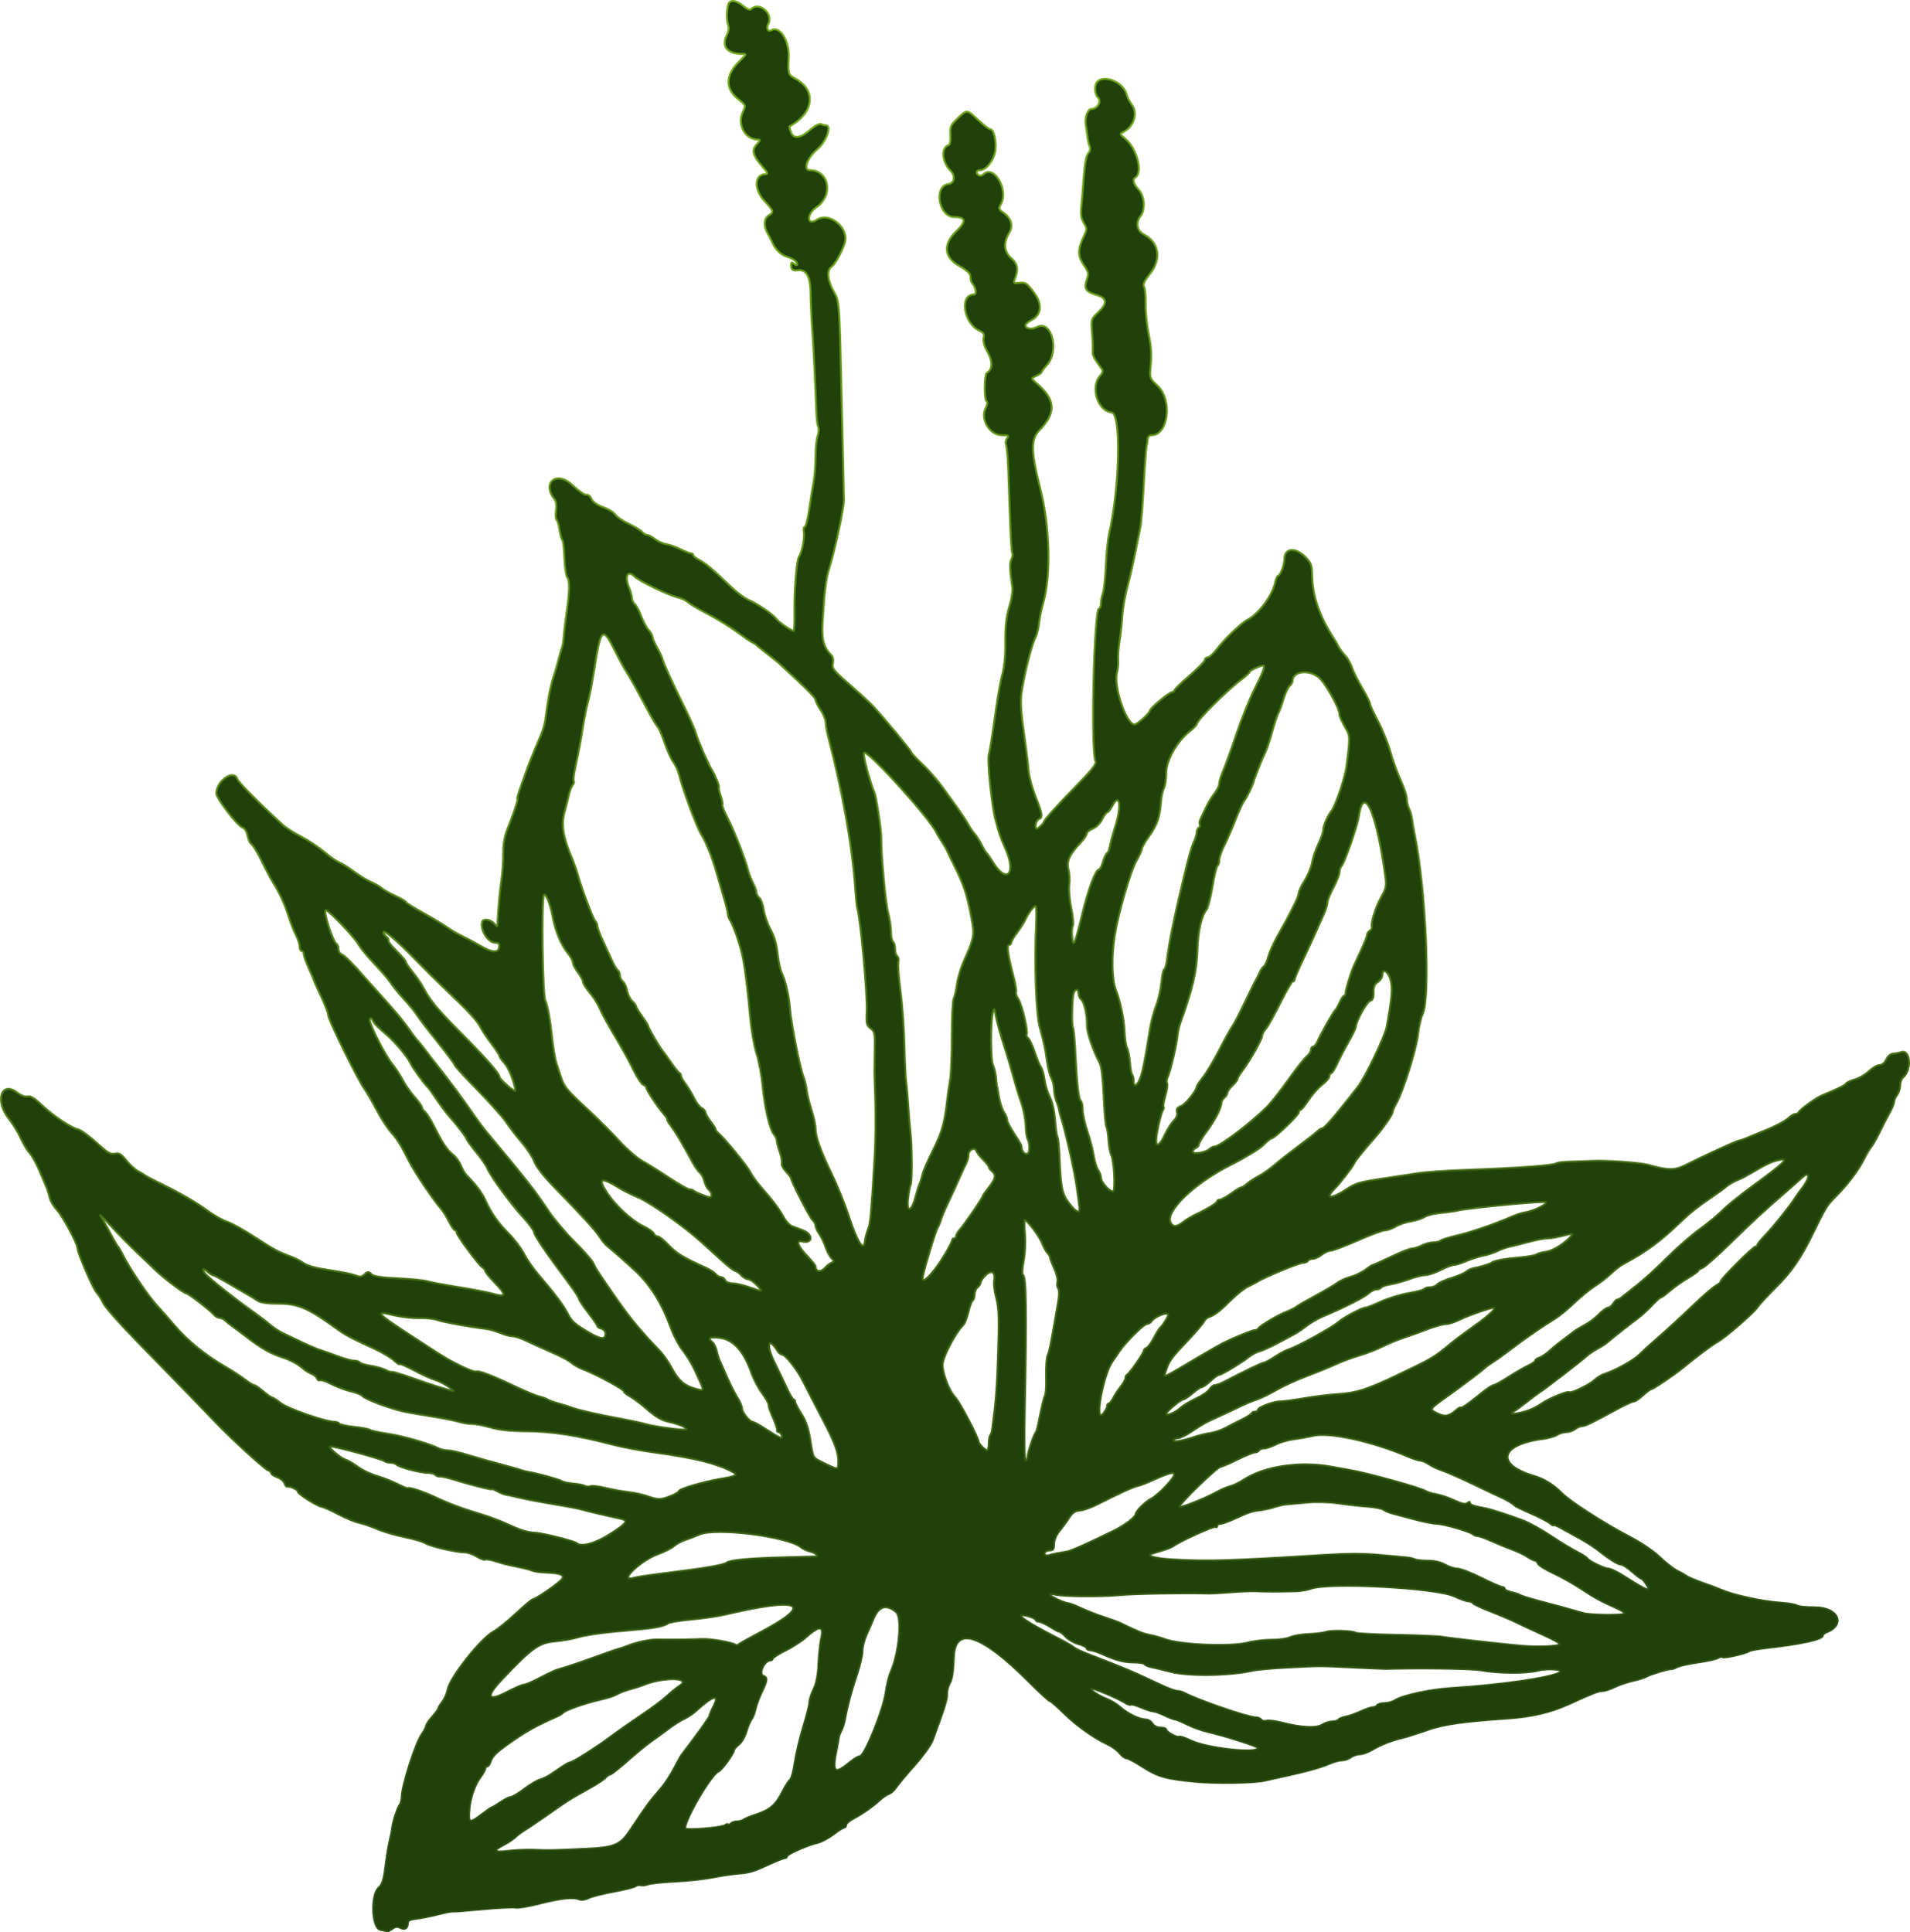 <?xml version="1.0" encoding="UTF-8" standalone="no"?>
<!-- Created with Inkscape (http://www.inkscape.org/) -->

<svg
   xmlns:dc="http://purl.org/dc/elements/1.1/"
   xmlns:cc="http://creativecommons.org/ns#"
   xmlns:rdf="http://www.w3.org/1999/02/22-rdf-syntax-ns#"
   xmlns:svg="http://www.w3.org/2000/svg"
   xmlns="http://www.w3.org/2000/svg"
   xmlns:xlink="http://www.w3.org/1999/xlink"
   xmlns:sodipodi="http://sodipodi.sourceforge.net/DTD/sodipodi-0.dtd"
   xmlns:inkscape="http://www.inkscape.org/namespaces/inkscape"
   width="247.868mm"
   height="250.787mm"
   viewBox="0 0 247.868 250.787"
   version="1.1"
   id="svg848"
   inkscape:version="0.92.2 2405546, 2018-03-11"
   sodipodi:docname="ppp-logo.svg"
   inkscape:export-filename="/home/make/Hacking/plantain-project-pdx/gatsby-universal/src/images/icon.png"
   inkscape:export-xdpi="51.85603"
   inkscape:export-ydpi="51.85603">
  <defs
     id="defs842">
    <linearGradient
       inkscape:collect="always"
       id="linearGradient5121">
      <stop
         style="stop-color:#73aa1b;stop-opacity:1;"
         offset="0"
         id="stop5117" />
      <stop
         style="stop-color:#20410a;stop-opacity:1"
         offset="1"
         id="stop5119" />
    </linearGradient>
    <linearGradient
       inkscape:collect="always"
       xlink:href="#linearGradient5121"
       id="linearGradient5144"
       gradientUnits="userSpaceOnUse"
       x1="83.221"
       y1="86.322"
       x2="128.657"
       y2="339.481" />
  </defs>
  <sodipodi:namedview
     id="base"
     pagecolor="#ffffff"
     bordercolor="#666666"
     borderopacity="1.0"
     inkscape:pageopacity="0.0"
     inkscape:pageshadow="2"
     inkscape:zoom="0.9713683"
     inkscape:cx="468.41141"
     inkscape:cy="653.54724"
     inkscape:document-units="mm"
     inkscape:current-layer="layer1"
     showgrid="false"
     inkscape:window-width="1920"
     inkscape:window-height="1017"
     inkscape:window-x="0"
     inkscape:window-y="28"
     inkscape:window-maximized="1" />
  <g
     inkscape:label="Layer 1"
     inkscape:groupmode="layer"
     id="layer1"
     transform="translate(14.268,-84.158)">
    <path
       style="fill:#20410a;fill-opacity:1;stroke:url(#linearGradient5144);stroke-width:0.265;stroke-opacity:0.941"
       d="m 35.078,334.606 c -1.093,-0.235 -1.247,-4.526 -0.195,-5.455 0.477,-0.422 0.655,-0.987 0.875,-2.778 0.152,-1.237 0.396,-2.725 0.543,-3.307 0.147,-0.582 0.299,-1.356 0.338,-1.72 0.085,-0.792 0.711,-2.677 1.007,-3.029 0.116,-0.138 0.213,-0.555 0.217,-0.926 0.013,-1.469 1.797,-7.033 2.63,-8.202 0.296,-0.416 0.539,-0.883 0.539,-1.037 0,-0.154 0.357,-0.687 0.794,-1.185 0.437,-0.497 0.794,-0.989 0.794,-1.092 0,-0.103 0.235,-0.487 0.522,-0.852 0.287,-0.365 0.602,-1.089 0.7,-1.61 0.291,-1.553 4.299,-6.624 5.913,-7.483 0.514,-0.274 1.828,-1.331 2.919,-2.35 1.091,-1.019 2.091,-1.856 2.222,-1.86 0.327,-0.011 2.796,-1.679 3.579,-2.418 0.749,-0.707 0.209,-0.982 -2.096,-1.069 -0.655,-0.025 -1.369,-0.132 -1.587,-0.239 -0.218,-0.107 -1.052,-0.325 -1.852,-0.484 -0.8,-0.16 -1.634,-0.344 -1.852,-0.41 -0.218,-0.066 -0.801,-0.242 -1.294,-0.391 -0.494,-0.149 -0.993,-0.213 -1.109,-0.141 -0.116,0.072 -0.605,-0.11 -1.087,-0.404 -0.482,-0.294 -1.173,-0.535 -1.537,-0.535 -1.113,-0.003 -4.507,-0.788 -5.115,-1.185 -0.316,-0.206 -1.526,-0.564 -2.69,-0.796 -1.164,-0.232 -2.772,-0.703 -3.572,-1.047 -0.8,-0.344 -1.872,-0.711 -2.381,-0.816 -0.509,-0.105 -1.697,-0.597 -2.64,-1.095 -0.943,-0.498 -1.915,-0.936 -2.161,-0.973 -0.636,-0.097 -3.137,-1.69 -3.137,-1.998 0,-0.253 -1.015,-0.708 -1.373,-0.616 -0.1,0.026 -0.254,-0.179 -0.342,-0.455 -0.088,-0.276 -0.512,-0.625 -0.942,-0.775 -0.431,-0.15 -0.783,-0.389 -0.783,-0.532 0,-0.142 -0.166,-0.297 -0.368,-0.344 -0.402,-0.093 -4.769,-4.073 -6.737,-6.139 -1.668,-1.751 -5.451,-5.646 -10.235,-10.538 -2.188,-2.237 -4.175,-4.48 -4.414,-4.983 -0.24,-0.503 -0.652,-1.153 -0.916,-1.444 -0.467,-0.514 -2.465,-5.164 -2.465,-5.736 0,-0.593 -1.872,-4.091 -2.638,-4.929 -0.44,-0.481 -0.869,-1.196 -0.954,-1.587 -0.085,-0.392 -0.252,-0.951 -0.371,-1.242 -1.27,-3.097 -1.704,-3.962 -2.386,-4.763 -0.248,-0.291 -0.726,-1.124 -1.062,-1.852 -0.336,-0.728 -1.009,-1.819 -1.495,-2.426 -1.838,-2.292 -1,-4.978 1.063,-3.405 0.514,0.392 1.061,0.597 1.375,0.515 0.367,-0.096 0.884,0.211 1.742,1.033 1.479,1.417 3.803,2.988 4.782,3.232 0.395,0.098 1.489,0.885 2.432,1.749 1.405,1.288 1.83,1.541 2.361,1.408 0.531,-0.133 0.799,0.026 1.486,0.88 0.461,0.574 1.159,1.208 1.551,1.41 0.392,0.202 0.772,0.431 0.845,0.509 0.073,0.078 1.025,0.58 2.117,1.114 2.675,1.311 4.501,2.373 6.158,3.583 0.761,0.555 1.859,1.166 2.441,1.356 0.582,0.191 2.189,1.085 3.572,1.987 2.512,1.64 3.025,1.915 4.763,2.558 0.509,0.189 1.237,0.568 1.617,0.843 0.433,0.314 1.666,0.642 3.307,0.88 1.439,0.209 2.947,0.512 3.351,0.674 0.595,0.238 0.824,0.213 1.205,-0.133 0.421,-0.381 0.513,-0.384 0.873,-0.024 0.293,0.293 1.222,0.441 3.425,0.544 1.662,0.078 3.38,0.249 3.816,0.38 0.437,0.131 2.282,0.476 4.101,0.768 1.819,0.292 3.723,0.652 4.232,0.8 1.967,0.574 2.053,0.266 0.399,-1.436 -0.655,-0.674 -1.191,-1.334 -1.191,-1.466 0,-0.133 -0.158,-0.337 -0.351,-0.453 -0.495,-0.299 -3.353,-4.163 -3.353,-4.535 0,-0.169 -0.098,-0.307 -0.218,-0.307 -0.12,0 -0.471,-0.507 -0.78,-1.126 -0.309,-0.619 -0.777,-1.368 -1.039,-1.664 -0.949,-1.07 -3.424,-4.741 -4.095,-6.074 -1.093,-2.171 -1.597,-2.986 -2.364,-3.826 -0.46,-0.504 -1.309,-1.811 -1.885,-2.906 -0.576,-1.095 -1.304,-2.349 -1.618,-2.787 -0.885,-1.239 -4.667,-8.941 -4.669,-9.509 0,-0.279 -0.418,-1.384 -0.928,-2.458 -0.509,-1.073 -0.926,-2.002 -0.926,-2.065 0,-0.063 -0.298,-0.765 -0.661,-1.56 -0.364,-0.795 -0.661,-1.632 -0.661,-1.86 0,-0.228 -0.119,-0.414 -0.265,-0.414 -0.146,0 -0.265,-0.243 -0.265,-0.54 0,-0.297 -0.222,-0.981 -0.493,-1.521 -0.271,-0.54 -0.7,-1.636 -0.953,-2.437 -0.497,-1.574 -1.203,-3.108 -2.007,-4.366 -0.279,-0.437 -0.941,-1.687 -1.471,-2.778 -0.53,-1.091 -1.122,-2.077 -1.316,-2.19 -0.194,-0.113 -0.43,-0.615 -0.524,-1.115 -0.099,-0.53 -0.365,-0.971 -0.635,-1.057 -0.685,-0.217 -3.452,-3.827 -3.429,-4.474 0.057,-1.646 2.314,-3.147 2.736,-1.819 0.131,0.411 2.717,3.023 5.844,5.9 0.437,0.402 1.508,1.092 2.381,1.535 0.873,0.442 2.242,1.349 3.043,2.015 0.8,0.666 1.692,1.286 1.98,1.378 0.289,0.092 1.135,0.618 1.881,1.169 0.746,0.551 1.764,1.172 2.263,1.381 0.499,0.209 1.081,0.545 1.294,0.748 0.213,0.203 1.011,0.656 1.775,1.008 0.764,0.352 1.389,0.716 1.389,0.809 0,0.093 1.042,0.747 2.315,1.453 1.273,0.706 2.672,1.548 3.109,1.87 0.437,0.322 1.33,0.841 1.984,1.153 0.655,0.312 1.667,0.852 2.249,1.2 1.501,0.897 2.358,0.972 2.466,0.215 0.065,-0.458 -0.046,-0.595 -0.482,-0.595 -0.984,0 -2.068,-1.774 -1.688,-2.764 0.169,-0.439 1.168,-0.215 1.614,0.363 0.285,0.369 0.325,0.357 0.35,-0.112 0.107,-2.078 0.3,-4.22 0.513,-5.689 0.137,-0.946 0.241,-2.494 0.232,-3.44 -0.012,-1.187 0.163,-2.171 0.564,-3.175 0.82,-2.053 1.345,-3.636 1.29,-3.887 -0.048,-0.218 -0.008,-0.362 0.526,-1.868 0.804,-2.27 0.938,-2.633 1.244,-3.373 0.18,-0.437 0.447,-1.091 0.593,-1.455 0.146,-0.364 0.459,-1.102 0.696,-1.641 0.237,-0.539 0.485,-1.432 0.553,-1.984 0.279,-2.286 0.664,-4.313 1.027,-5.403 0.212,-0.637 0.519,-1.694 0.683,-2.349 0.164,-0.655 0.369,-1.369 0.456,-1.587 0.087,-0.218 0.182,-0.814 0.21,-1.323 0.028,-0.509 0.197,-1.938 0.374,-3.175 0.405,-2.82 0.428,-4.144 0.079,-4.566 -0.15,-0.181 -0.313,-1.323 -0.362,-2.537 -0.049,-1.214 -0.171,-2.259 -0.272,-2.321 -0.101,-0.062 -0.263,-0.648 -0.361,-1.301 -0.098,-0.653 -0.272,-1.246 -0.387,-1.317 -0.115,-0.071 -0.145,-0.604 -0.067,-1.185 0.08,-0.594 0.015,-1.209 -0.148,-1.405 -1.789,-2.155 0.182,-3.859 2.236,-1.932 0.837,0.785 1.676,1.369 1.864,1.297 0.188,-0.072 0.474,0.158 0.635,0.512 0.187,0.411 0.74,0.804 1.533,1.089 0.682,0.245 1.385,0.678 1.561,0.961 0.177,0.283 0.966,0.82 1.753,1.192 0.787,0.373 1.578,0.853 1.756,1.068 0.178,0.215 0.472,0.391 0.653,0.391 0.181,0 0.638,0.243 1.016,0.54 0.378,0.297 1.019,0.586 1.425,0.643 0.406,0.056 1.238,0.349 1.849,0.65 0.611,0.301 1.237,0.548 1.389,0.548 0.153,0 0.277,0.099 0.277,0.22 0,0.121 0.327,0.389 0.728,0.595 0.836,0.431 1.944,1.364 4.025,3.387 0.806,0.783 1.879,1.6 2.385,1.815 1.175,0.499 3.215,1.886 3.644,2.479 0.31,0.428 1.944,1.558 2.253,1.558 0.077,0 0.125,-1.101 0.107,-2.447 -0.039,-2.87 0.283,-6.799 0.589,-7.196 0.371,-0.48 0.761,-2.459 0.625,-3.169 -0.072,-0.374 -0.016,-0.681 0.123,-0.681 0.139,0 0.401,-1.042 0.583,-2.315 0.182,-1.273 0.439,-2.887 0.572,-3.585 0.133,-0.698 0.242,-2.149 0.242,-3.224 0,-1.075 0.124,-2.28 0.275,-2.678 0.151,-0.398 0.188,-0.912 0.081,-1.142 -0.107,-0.23 -0.218,-1.072 -0.246,-1.873 -0.129,-3.627 -0.375,-8.548 -0.542,-10.848 -0.101,-1.382 -0.196,-3.499 -0.212,-4.703 -0.029,-2.168 -0.56,-3.09 -1.689,-2.932 -0.583,0.082 -0.841,-0.103 -0.841,-0.599 0,-0.469 0.065,-0.507 0.397,-0.232 0.221,0.184 0.397,0.212 0.397,0.065 0,-0.359 -0.526,-0.753 -1.323,-0.991 -0.759,-0.227 -1.474,-0.908 -1.867,-1.779 -0.15,-0.331 -0.444,-0.9 -0.654,-1.264 -0.543,-0.941 -0.483,-1.931 0.14,-2.32 0.714,-0.446 0.684,-0.549 -0.532,-1.859 -1.404,-1.512 -1.332,-3.494 0.126,-3.494 0.369,0 0.293,-0.191 -0.378,-0.955 -1.285,-1.464 -1.471,-2.171 -0.766,-2.921 0.48,-0.511 0.508,-0.622 0.153,-0.622 -1.673,0 -2.735,-1.954 -1.953,-3.594 0.401,-0.842 0.399,-0.847 -0.635,-1.678 -1.708,-1.372 -1.631,-3.133 0.213,-4.924 0.943,-0.915 0.943,-0.915 0.258,-0.915 -1.841,0 -2.643,-0.991 -1.941,-2.399 0.274,-0.55 0.33,-1 0.173,-1.411 -0.241,-0.635 -0.17,-2.331 0.117,-2.796 0.287,-0.464 1.079,-0.303 1.875,0.382 0.495,0.425 0.852,0.564 1.02,0.397 1.046,-1.046 2.957,0.639 2.219,1.957 -0.279,0.498 -0.042,1.048 0.348,0.807 1.104,-0.683 2.399,1.276 2.308,3.491 -0.092,2.238 -0.092,2.238 0.941,2.823 2.702,1.531 2.304,4.443 -0.842,6.161 -0.04,0.022 0.051,0.367 0.202,0.766 0.346,0.911 1.244,0.765 2.598,-0.423 0.51,-0.447 1.073,-0.728 1.293,-0.643 0.214,0.082 0.499,0.15 0.633,0.15 0.819,0 0.052,2.13 -1.123,3.12 -1.298,1.092 -1.88,2.701 -0.977,2.701 2.524,0 3.128,3.27 0.886,4.797 -1.324,0.902 -1.285,2.504 0.04,1.636 1.651,-1.082 4.261,1.12 3.616,3.05 -0.42,1.257 -1.253,2.736 -1.728,3.069 -0.651,0.456 -0.494,1.841 0.375,3.323 0.635,1.083 0.683,1.684 0.898,11.377 0.086,3.856 0.199,8.738 0.253,10.848 0.054,2.11 0.099,4.223 0.1,4.696 0.003,1.108 -1.17,6.542 -1.958,9.063 -0.378,1.212 -0.582,2.909 -0.817,6.812 -0.134,2.226 0.143,3.275 1.122,4.254 0.237,0.237 0.318,0.642 0.219,1.093 -0.141,0.643 0.082,0.925 2.169,2.744 1.28,1.115 2.63,2.355 3.001,2.756 1.532,1.657 5.014,5.85 5.014,6.04 0,0.112 0.647,0.809 1.438,1.548 0.791,0.739 2.011,2.144 2.712,3.122 0.701,0.978 1.631,2.276 2.068,2.885 0.437,0.609 0.958,1.416 1.159,1.794 0.201,0.378 0.574,0.925 0.829,1.216 0.255,0.291 0.673,0.946 0.929,1.455 0.256,0.509 0.544,0.986 0.64,1.058 0.097,0.073 0.433,0.557 0.748,1.076 1.841,3.032 3.169,1.676 1.664,-1.7 -0.624,-1.4 -0.774,-1.835 -1.247,-3.609 -0.518,-1.944 -1.13,-7.933 -0.879,-8.605 0.11,-0.295 0.457,-2.438 0.771,-4.763 0.314,-2.325 0.752,-4.844 0.974,-5.597 0.222,-0.754 0.396,-2.301 0.387,-3.44 -0.022,-2.93 0.09,-3.985 0.596,-5.629 0.244,-0.794 0.388,-1.806 0.318,-2.249 -0.341,-2.179 -0.375,-3.149 -0.126,-3.615 0.15,-0.28 0.206,-0.617 0.125,-0.748 -0.081,-0.132 -0.211,-2.004 -0.288,-4.162 -0.077,-2.157 -0.185,-5.173 -0.24,-6.701 -0.055,-1.528 -0.182,-2.988 -0.283,-3.245 -0.101,-0.257 -0.036,-0.643 0.143,-0.86 0.279,-0.337 0.179,-0.394 -0.698,-0.395 -1.579,-0.003 -2.83,-2.09 -2.098,-3.499 0.218,-0.42 0.272,-0.787 0.129,-0.876 -0.342,-0.211 -0.311,-3.49 0.034,-3.703 0.746,-0.461 0.783,-1.466 0.097,-2.694 -0.444,-0.795 -0.625,-1.432 -0.523,-1.839 0.123,-0.49 0.013,-0.688 -0.516,-0.929 -2.083,-0.949 -2.671,-4.715 -0.736,-4.715 0.393,0 0.249,-0.939 -0.221,-1.442 -0.129,-0.138 -0.235,-0.516 -0.235,-0.841 0,-0.437 -0.376,-0.804 -1.455,-1.422 -2.002,-1.145 -2.139,-2.824 -0.37,-4.523 1.321,-1.269 1.236,-1.827 -0.276,-1.827 -2.016,0 -2.724,-4 -0.757,-4.279 0.784,-0.111 0.94,-1.061 0.282,-1.716 -1.117,-1.11 -1.284,-2.993 -0.295,-3.323 0.224,-0.074 0.313,-0.52 0.264,-1.317 -0.067,-1.095 0.018,-1.292 0.936,-2.162 1.259,-1.194 1.174,-1.201 2.703,0.229 0.7,0.655 1.405,1.191 1.566,1.191 0.48,0 0.847,1.873 0.59,3.002 -0.266,1.167 -1.202,2.29 -1.91,2.29 -0.532,0 -0.647,0.397 -0.195,0.676 0.158,0.098 0.42,0.045 0.582,-0.117 1.39,-1.39 3.384,2.113 2.243,3.94 -0.28,0.448 -0.242,0.583 0.266,0.939 1.128,0.79 1.426,1.761 0.839,2.727 -0.782,1.286 -0.673,2.425 0.314,3.292 0.833,0.731 0.928,1.457 0.374,2.853 -0.132,0.333 -0.015,0.399 0.573,0.323 0.866,-0.112 1.032,-0.004 1.997,1.291 1.103,1.481 0.962,2.854 -0.364,3.54 -0.419,0.217 -0.762,0.514 -0.762,0.66 0,0.46 0.804,0.598 1.455,0.249 1.938,-1.037 3.014,3.095 1.29,4.956 -0.345,0.373 -0.628,0.76 -0.628,0.861 0,0.101 -0.32,0.329 -0.711,0.507 -0.711,0.324 -0.711,0.324 -0.034,0.902 2.564,2.191 2.677,3.829 0.426,6.168 -1.13,1.174 -1.102,2.755 0.134,7.64 1.24,4.897 1.392,11.28 0.354,14.817 -0.214,0.728 -0.451,1.883 -0.528,2.568 -0.077,0.685 -0.277,1.502 -0.445,1.815 -0.428,0.8 -1.203,3.698 -1.658,6.2 -0.39,2.146 -0.367,2.671 0.334,7.673 0.163,1.164 0.348,2.729 0.41,3.478 0.062,0.749 0.474,2.27 0.915,3.38 0.91,2.29 0.964,2.68 0.405,2.895 -0.367,0.141 -0.585,1.227 -0.246,1.227 0.173,0 0.907,-0.7 0.907,-0.866 0,-0.227 1.807,-2.232 4.311,-4.785 1.881,-1.917 2.539,-2.756 2.401,-3.059 -0.639,-1.41 -0.206,-19.865 0.466,-19.865 0.127,0 0.23,-0.29 0.23,-0.644 0,-0.354 0.116,-0.95 0.258,-1.323 0.142,-0.374 0.313,-1.959 0.38,-3.523 0.067,-1.564 0.256,-3.439 0.421,-4.167 1.409,-6.224 1.593,-15.685 0.307,-15.796 -1.776,-0.153 -2.773,-3.3 -1.493,-4.715 0.345,-0.382 0.423,-0.663 0.249,-0.899 -0.97,-1.318 -1.207,-1.751 -1.191,-2.18 0.029,-0.796 0.003,-1.468 -0.11,-2.929 -0.101,-1.295 -0.049,-1.439 0.801,-2.241 1.281,-1.209 1.207,-1.86 -0.263,-2.294 -1.35,-0.399 -1.604,-0.828 -1.183,-1.994 0.268,-0.741 0.222,-0.95 -0.414,-1.884 -0.795,-1.167 -0.792,-2.012 0.013,-3.708 0.434,-0.915 0.434,-1.005 -0.003,-1.744 -0.345,-0.584 -0.424,-1.124 -0.315,-2.158 0.08,-0.758 0.224,-2.51 0.32,-3.892 0.114,-1.63 0.314,-2.673 0.57,-2.967 0.251,-0.289 0.318,-0.625 0.184,-0.926 -0.115,-0.26 -0.245,-0.83 -0.288,-1.267 -0.043,-0.437 -0.139,-1.121 -0.213,-1.521 -0.166,-0.9 0.244,-2.05 0.731,-2.05 0.778,0 1.35,-0.985 0.858,-1.477 -0.288,-0.288 -0.414,-0.77 -0.361,-1.39 0.158,-1.869 3.548,-1.027 4.087,1.014 0.096,0.364 0.395,0.945 0.664,1.292 0.808,1.043 0.302,2.791 -1.012,3.494 -0.576,0.308 -0.576,0.308 0.168,0.934 1.503,1.265 2.315,4.388 1.303,5.013 -0.414,0.256 -0.252,0.861 0.427,1.594 0.766,0.827 0.896,2.552 0.256,3.399 -0.67,0.885 -0.494,1.932 0.403,2.396 1.983,1.025 2.342,3.174 0.847,5.065 -0.756,0.957 -0.988,1.444 -0.813,1.709 0.134,0.204 0.226,1.204 0.204,2.223 -0.022,1.019 0.16,2.805 0.406,3.969 0.313,1.485 0.394,2.651 0.272,3.908 -0.174,1.791 -0.174,1.791 0.879,2.778 1.965,1.841 1.406,6.411 -0.784,6.411 -0.272,0 -0.487,0.2 -0.499,0.463 -0.011,0.255 -0.078,0.701 -0.149,0.992 -0.071,0.291 -0.237,2.553 -0.368,5.027 -0.132,2.474 -0.312,4.855 -0.401,5.292 -0.089,0.437 -0.386,1.925 -0.661,3.307 -0.275,1.382 -0.752,3.466 -1.061,4.63 -0.308,1.164 -0.601,2.831 -0.651,3.704 -0.05,0.873 -0.207,2.318 -0.349,3.211 -0.142,0.893 -0.229,2.024 -0.193,2.514 0.036,0.489 -0.03,1.23 -0.147,1.647 -0.492,1.755 1.2,6.779 2.281,6.77 0.337,-0.003 1.984,-1.492 1.984,-1.794 -5e-5,-0.303 2.531,-2.426 2.892,-2.426 0.156,0 0.283,-0.096 0.283,-0.213 0,-0.117 0.89,-0.981 1.977,-1.918 1.088,-0.938 1.98,-1.854 1.984,-2.036 0.004,-0.182 0.172,-0.331 0.373,-0.331 0.201,0 0.703,-0.442 1.115,-0.983 1.045,-1.371 3.232,-3.475 4.051,-3.9 1.447,-0.75 3.22,-3.143 3.585,-4.84 0.102,-0.473 0.265,-0.861 0.363,-0.862 0.301,-0.003 0.839,-1.387 0.839,-2.158 0,-1.494 1.458,-1.599 2.798,-0.201 0.661,0.69 0.778,1.027 0.798,2.312 0.041,2.647 0.92,5.221 2.771,8.118 0.279,0.437 0.592,0.972 0.695,1.191 0.103,0.218 0.462,0.694 0.797,1.056 0.335,0.363 0.744,1.077 0.909,1.587 0.165,0.51 0.76,1.709 1.322,2.663 0.562,0.954 1.023,1.877 1.023,2.05 0,0.173 0.463,1.184 1.03,2.247 0.566,1.063 1.295,2.879 1.62,4.036 0.324,1.157 0.933,2.829 1.352,3.717 0.419,0.887 0.762,1.937 0.762,2.332 0,0.396 0.13,0.962 0.289,1.259 0.159,0.297 0.335,0.914 0.391,1.372 0.057,0.458 0.213,1.368 0.348,2.023 1.434,6.969 2.058,21.081 1.03,23.283 -0.238,0.509 -0.512,1.7 -0.609,2.646 -0.189,1.832 -1.908,7.327 -2.778,8.875 -0.287,0.512 -0.523,1.054 -0.523,1.206 0,0.343 -1.283,2.168 -2.437,3.466 -1.291,1.452 -2.444,2.895 -2.562,3.207 -0.154,0.406 -1.851,2.598 -2.575,3.325 -1.306,1.311 -0.254,1.267 1.732,-0.073 0.993,-0.67 1.714,-0.883 4.246,-1.254 1.678,-0.246 3.834,-0.573 4.793,-0.728 0.958,-0.155 3.697,-0.352 6.085,-0.438 7.204,-0.259 11.556,-0.576 12.014,-0.873 0.147,-0.096 0.922,-0.187 1.722,-0.204 0.8,-0.016 2.11,-0.062 2.91,-0.102 1.825,-0.09 6.222,0.226 7.276,0.523 2.557,0.721 3.451,0.721 4.864,0 2.098,-1.071 6.673,-3.171 6.908,-3.171 0.137,0 0.7,-0.195 1.25,-0.434 0.551,-0.238 1.239,-0.524 1.53,-0.635 1.613,-0.614 3.16,-1.401 3.647,-1.855 0.305,-0.284 0.7,-0.516 0.879,-0.516 0.179,0 0.365,-0.09 0.413,-0.2 0.163,-0.37 2.23,-1.879 3.015,-2.202 2.055,-0.843 2.998,-1.308 3.148,-1.551 0.09,-0.146 0.606,-0.387 1.145,-0.534 0.54,-0.148 1.362,-0.627 1.827,-1.066 0.465,-0.439 1.084,-0.797 1.375,-0.797 0.316,0 0.669,-0.293 0.878,-0.728 0.21,-0.438 0.575,-0.739 0.917,-0.757 0.313,-0.016 0.746,-0.097 0.964,-0.181 1.242,-0.477 1.469,2.293 0.269,3.288 -0.194,0.161 -0.353,0.613 -0.353,1.004 0,0.391 -0.175,0.942 -0.388,1.224 -0.214,0.282 -0.392,0.694 -0.397,0.915 -0.005,0.221 -0.245,0.816 -0.534,1.323 -0.289,0.507 -0.881,1.654 -1.316,2.55 -0.435,0.895 -0.942,1.791 -1.128,1.991 -0.186,0.2 -0.632,0.956 -0.992,1.679 -0.692,1.392 -2.162,3.312 -3.73,4.873 -1.014,1.01 -1.207,1.329 -2.893,4.777 -1.557,3.185 -2.743,4.887 -4.884,7.011 -1.027,1.019 -2.044,2.125 -2.261,2.459 -0.474,0.73 -4.262,4.008 -5.218,4.515 -0.637,0.338 -2.491,1.727 -4.542,3.403 -1.122,0.917 -3.801,2.717 -4.045,2.719 -0.1,0 -0.573,0.358 -1.051,0.795 -0.478,0.437 -1.019,0.794 -1.203,0.794 -0.184,0 -1.14,0.438 -2.124,0.973 -3.393,1.844 -4.13,2.202 -4.547,2.211 -0.23,0.004 -0.649,0.183 -0.932,0.397 -0.282,0.214 -0.793,0.388 -1.134,0.388 -0.341,0 -0.884,0.164 -1.206,0.365 -0.322,0.201 -1.13,0.434 -1.796,0.518 -5.572,0.702 -6.269,3.307 -1.281,4.788 1.418,0.421 2.603,1.15 3.722,2.288 1.039,1.057 5.56,3.971 8.577,5.528 1.607,0.829 3.21,1.904 4.09,2.74 0.796,0.757 1.805,1.547 2.241,1.757 0.437,0.21 0.972,0.516 1.191,0.68 0.218,0.164 1.171,0.569 2.117,0.9 0.946,0.331 2.077,0.759 2.514,0.95 1.449,0.636 5.262,1.47 7.408,1.621 1.164,0.082 2.23,0.255 2.368,0.384 0.138,0.129 1.171,0.235 2.296,0.235 3.055,0 4.077,2.252 1.476,3.25 -0.248,0.095 -0.451,0.287 -0.451,0.426 0,0.475 -2.887,1.105 -7.305,1.595 -1.034,0.115 -2.015,0.292 -2.18,0.393 -0.555,0.343 -3.257,0.957 -3.514,0.798 -0.14,-0.086 -0.398,-0.043 -0.574,0.097 -0.176,0.14 -1.329,0.399 -2.563,0.575 -1.234,0.177 -2.484,0.455 -2.778,0.619 -0.294,0.164 -0.613,0.275 -0.71,0.249 -0.253,-0.07 -2.949,0.745 -3.264,0.987 -0.146,0.112 -0.919,0.354 -1.72,0.538 -0.8,0.184 -1.897,0.557 -2.437,0.828 -0.54,0.271 -1.231,0.493 -1.536,0.493 -0.526,0 -1.315,0.308 -4.362,1.704 -2.342,1.072 -4.786,1.646 -7.938,1.863 -5.905,0.407 -8.338,0.757 -10.451,1.506 -1.237,0.438 -2.666,0.891 -3.175,1.007 -1.367,0.31 -2.931,0.924 -3.974,1.559 -0.507,0.309 -1.219,0.566 -1.583,0.571 -0.364,0.005 -0.893,0.184 -1.175,0.398 -0.282,0.214 -0.784,0.388 -1.116,0.388 -0.331,0 -0.993,0.168 -1.471,0.373 -1.54,0.661 -3.364,1.141 -8.674,2.284 -1.407,0.303 -6.243,0.375 -8.864,0.131 -3.793,-0.352 -4.924,-0.665 -6.808,-1.883 -0.994,-0.643 -1.974,-1.169 -2.177,-1.169 -0.203,0 -0.604,-0.298 -0.89,-0.662 -0.286,-0.364 -0.98,-0.874 -1.541,-1.134 -1.812,-0.838 -4.089,-2.457 -5.7,-4.054 -0.865,-0.857 -1.674,-1.559 -1.798,-1.559 -0.123,0 -1.395,-1.17 -2.826,-2.599 -6.119,-6.113 -9.503,-7.213 -9.654,-3.136 -0.068,1.836 -0.233,2.942 -0.504,3.373 -0.221,0.353 -0.39,0.999 -0.375,1.436 0.024,0.697 -0.326,1.813 -1.895,6.053 -0.209,0.564 -1.262,2.017 -2.339,3.228 -1.078,1.211 -2.155,2.501 -2.395,2.866 -0.239,0.365 -0.649,0.732 -0.911,0.815 -0.262,0.083 -0.763,0.415 -1.115,0.738 -0.966,0.888 -2.349,1.864 -3.455,2.44 -0.546,0.284 -0.992,0.668 -0.992,0.853 0,0.185 -0.11,0.337 -0.244,0.337 -0.134,0 -0.773,0.404 -1.42,0.897 -0.647,0.493 -1.577,0.985 -2.068,1.093 -1.242,0.273 -3.941,1.47 -3.941,1.748 0,0.127 -0.127,0.23 -0.282,0.23 -0.155,0 -0.959,0.311 -1.786,0.691 -2.324,1.067 -2.722,1.19 -4.283,1.321 -0.8,0.067 -2.289,0.29 -3.307,0.496 -1.019,0.205 -3.182,0.439 -4.807,0.519 -1.625,0.08 -3.233,0.248 -3.572,0.374 -0.339,0.126 -0.77,0.175 -0.957,0.109 -0.187,-0.066 -0.484,-0.007 -0.661,0.131 -0.177,0.138 -1.453,0.456 -2.835,0.708 -1.382,0.252 -2.85,0.626 -3.261,0.832 -0.424,0.213 -0.939,0.288 -1.191,0.175 -0.747,-0.335 -2.438,-0.158 -5.151,0.539 -1.425,0.366 -2.832,0.602 -3.127,0.525 -0.295,-0.077 -2.225,0.019 -4.288,0.214 -2.064,0.195 -3.839,0.331 -3.946,0.302 -0.106,-0.029 -0.94,0.14 -1.852,0.374 -0.912,0.235 -2.165,0.484 -2.784,0.554 -0.869,0.098 -1.124,0.238 -1.124,0.614 0,0.641 -0.405,0.868 -0.991,0.554 -0.329,-0.176 -0.627,-0.139 -0.982,0.12 -0.28,0.205 -0.576,0.359 -0.658,0.342 -0.081,-0.017 -0.505,-0.108 -0.942,-0.202 z m 19.844,-10.364 c 2.234,0.081 2.226,0.081 6.466,-0.11 4.119,-0.186 4.768,-0.442 6.102,-2.404 0.218,-0.321 0.824,-1.223 1.346,-2.004 0.522,-0.781 1.2,-1.718 1.507,-2.082 0.306,-0.364 0.905,-1.078 1.331,-1.587 0.426,-0.509 1.113,-1.581 1.528,-2.381 0.415,-0.8 0.845,-1.574 0.956,-1.72 2.056,-2.692 3.651,-4.917 3.651,-5.091 0,-0.122 0.24,-0.692 0.534,-1.268 0.852,-1.671 -0.076,-1.417 -2.318,0.636 -0.377,0.345 -1.052,0.794 -1.501,0.998 -0.449,0.204 -1.352,0.777 -2.007,1.274 -0.655,0.497 -1.667,1.233 -2.249,1.637 -0.582,0.403 -1.97,1.542 -3.085,2.53 -1.115,0.988 -2.142,1.797 -2.283,1.797 -0.141,0 -0.399,0.173 -0.574,0.384 -0.175,0.211 -0.993,0.765 -1.818,1.231 -0.825,0.466 -1.857,1.049 -2.294,1.296 -0.437,0.247 -1.33,0.827 -1.984,1.29 -1.928,1.362 -4.019,2.789 -4.552,3.105 -0.272,0.162 -0.759,0.535 -1.081,0.829 -0.322,0.294 -0.965,0.727 -1.429,0.961 -1.543,0.779 -1.385,1.056 0.473,0.829 0.931,-0.114 2.408,-0.181 3.281,-0.149 z m 24.937,-3.217 c 0.182,-0.15 0.331,-0.175 0.331,-0.055 0,0.12 0.143,0.075 0.318,-0.1 0.175,-0.175 0.568,-0.318 0.873,-0.318 0.306,0 0.669,-0.095 0.807,-0.211 0.138,-0.116 0.906,-0.431 1.707,-0.699 1.788,-0.599 2.503,-1.219 3.37,-2.924 0.37,-0.726 0.821,-1.441 1.002,-1.587 0.182,-0.147 0.458,-1.16 0.614,-2.251 0.156,-1.091 0.645,-3.16 1.088,-4.597 0.443,-1.437 0.805,-2.873 0.805,-3.191 0,-0.319 0.244,-1.085 0.542,-1.702 0.372,-0.77 0.572,-1.804 0.637,-3.291 0.052,-1.192 0.214,-2.704 0.361,-3.359 0.368,-1.646 -0.248,-1.654 -2.069,-0.025 -0.509,0.455 -1.67,1.199 -2.58,1.653 -0.909,0.454 -1.654,0.928 -1.654,1.054 0,0.126 -0.128,0.228 -0.283,0.228 -0.801,0 -1.606,1.753 -0.925,2.014 0.561,0.215 0.525,0.569 -0.213,2.104 -0.345,0.718 -0.716,1.723 -0.823,2.232 -0.107,0.509 -0.34,1.105 -0.517,1.323 -0.177,0.218 -0.473,0.924 -0.657,1.569 -0.184,0.645 -0.622,1.397 -0.972,1.673 -0.35,0.275 -0.637,0.605 -0.637,0.733 0,0.399 -1.567,2.575 -1.964,2.728 -0.946,0.363 -4.386,6.182 -4.386,7.418 0,0.316 4.802,-0.069 5.226,-0.419 z m -31.605,-1.399 c 0.667,-0.509 1.274,-0.926 1.349,-0.926 0.075,0 0.575,-0.298 1.111,-0.661 0.536,-0.364 1.134,-0.661 1.329,-0.661 0.195,0 0.974,-0.469 1.731,-1.042 0.757,-0.573 1.664,-1.114 2.016,-1.202 0.352,-0.088 0.985,-0.393 1.407,-0.678 0.422,-0.285 1.12,-0.756 1.55,-1.047 0.431,-0.291 0.875,-0.529 0.987,-0.529 0.338,0 3.269,-1.856 5.241,-3.32 1.019,-0.756 2.864,-2.051 4.101,-2.877 1.237,-0.827 2.666,-1.895 3.175,-2.374 0.509,-0.479 1.253,-1.082 1.654,-1.34 1.737,-1.118 -2.06,-1.217 -4.696,-0.123 -0.291,0.121 -1.065,0.367 -1.72,0.548 -0.655,0.18 -1.432,0.48 -1.727,0.665 -0.295,0.186 -1.307,0.509 -2.249,0.718 -1.845,0.41 -4.49,1.349 -4.736,1.681 -0.083,0.112 -0.449,0.335 -0.813,0.494 -2.609,1.144 -3.977,1.907 -6.076,3.389 -1.783,1.259 -2.271,1.744 -2.508,2.492 -0.1,0.316 -0.294,0.575 -0.429,0.575 -0.136,0 -0.247,0.127 -0.247,0.282 0,0.155 -0.282,0.661 -0.626,1.124 -0.788,1.061 -1.374,2.855 -1.462,4.48 -0.082,1.503 0.064,1.532 1.637,0.331 z m 47.805,-6.784 c 0.506,-0.416 1.076,-0.756 1.266,-0.756 0.615,0 3.093,-6.147 3.36,-8.334 0.107,-0.873 0.403,-2.064 0.659,-2.646 1.074,-2.445 1.489,-7.04 0.696,-7.721 -1.26,-1.084 -2.268,-0.793 -2.95,0.851 -0.239,0.577 -0.66,1.549 -0.936,2.159 -0.276,0.61 -0.502,1.531 -0.502,2.045 0,0.514 -0.311,1.86 -0.692,2.991 -0.753,2.238 -1.257,4.112 -1.549,5.755 -0.103,0.579 -0.323,1.294 -0.489,1.587 -0.166,0.294 -0.321,0.713 -0.345,0.931 -0.024,0.218 -0.117,0.754 -0.208,1.191 -0.7,3.368 -0.425,3.686 1.69,1.947 z m 52.923,-1.831 c 0,-0.206 -4.246,-1.564 -6.555,-2.096 -0.768,-0.177 -1.958,-0.607 -2.646,-0.956 -0.687,-0.349 -1.376,-0.635 -1.531,-0.635 -0.155,0 -0.774,-0.239 -1.376,-0.53 -0.602,-0.291 -1.27,-0.529 -1.483,-0.529 -0.213,0 -0.922,-0.229 -1.576,-0.509 -0.654,-0.28 -1.255,-0.443 -1.337,-0.361 -0.082,0.082 -0.426,-0.033 -0.765,-0.255 -0.899,-0.589 -4.429,-2.058 -4.419,-1.839 0.013,0.283 1.07,0.969 2.108,1.369 0.509,0.196 1.283,0.676 1.72,1.066 0.93,0.831 2.493,1.588 3.279,1.588 0.304,0 0.702,0.238 0.884,0.529 0.201,0.321 0.617,0.529 1.061,0.529 0.402,0 0.73,0.116 0.73,0.258 0,0.31 1.461,1.104 1.662,0.903 0.078,-0.078 0.777,0.159 1.555,0.525 2.149,1.012 8.69,1.723 8.69,0.944 z m 8.356,-3.016 c 0.342,-0.224 0.916,-0.407 1.277,-0.407 0.36,0 0.719,-0.104 0.798,-0.23 0.078,-0.127 0.502,-0.302 0.942,-0.39 0.44,-0.088 1.329,-0.401 1.975,-0.696 0.647,-0.295 1.354,-0.536 1.572,-0.536 0.218,0 0.469,-0.119 0.559,-0.265 0.09,-0.146 0.518,-0.265 0.951,-0.265 0.433,0 1.057,-0.177 1.387,-0.393 0.942,-0.617 4.565,-1.393 7.319,-1.567 6.435,-0.407 12.687,-1.307 14.015,-2.019 0.74,-0.396 -1.525,-0.596 -2.841,-0.251 -1.47,0.386 -5.084,0.366 -7.338,-0.042 -1.209,-0.219 -7.527,-0.316 -12.435,-0.191 -0.146,0.004 -2.051,-0.078 -4.233,-0.182 -4.673,-0.222 -3.888,-0.222 -8.334,-2.7e-4 -1.965,0.098 -4.048,0.283 -4.63,0.411 -3.128,0.688 -8.388,0.757 -10.716,0.142 -0.946,-0.25 -2.049,-0.517 -2.451,-0.593 -0.402,-0.076 -0.796,-0.244 -0.876,-0.373 -0.08,-0.129 -0.695,-0.234 -1.367,-0.234 -1.28,0 -2.39,-0.292 -4.188,-1.103 -0.592,-0.267 -1.276,-0.485 -1.521,-0.485 -0.245,0 -0.446,-0.114 -0.446,-0.254 0,-0.14 -0.465,-0.38 -1.034,-0.533 -0.569,-0.153 -1.313,-0.572 -1.654,-0.932 -0.341,-0.359 -0.711,-0.655 -0.823,-0.658 -0.112,-0.003 -0.675,-0.302 -1.252,-0.666 -0.576,-0.364 -1.229,-0.661 -1.45,-0.661 -0.221,0 -0.402,-0.105 -0.402,-0.232 0,-0.128 -0.476,-0.353 -1.058,-0.501 -2.04,-0.518 -0.402,0.68 3.969,2.902 0.946,0.481 1.86,1.006 2.031,1.166 0.171,0.161 1.004,0.56 1.852,0.887 5.069,1.957 5.577,2.171 9.362,3.956 0.955,0.45 1.938,0.818 2.186,0.818 0.248,0 0.658,0.108 0.91,0.24 1.923,1.003 8.315,3.2 9.311,3.2 0.281,0 0.59,0.129 0.688,0.288 0.098,0.158 0.411,0.227 0.697,0.152 0.285,-0.075 1.135,0.024 1.888,0.219 2.604,0.675 4.595,0.778 5.359,0.278 z M 51.537,303.751 c 0.977,-0.509 1.942,-0.926 2.144,-0.926 0.203,0 0.981,-0.317 1.73,-0.704 2.19,-1.132 2.299,-1.179 3.58,-1.546 0.672,-0.192 2.413,-0.786 3.868,-1.318 1.455,-0.532 2.884,-1.029 3.175,-1.103 0.291,-0.074 0.767,-0.234 1.058,-0.355 1.162,-0.483 2.966,-0.869 3.969,-0.849 1.68,0.034 4.667,0 5.821,-0.065 1.033,-0.058 4.009,0.468 4.302,0.761 0.081,0.081 0.277,0.041 0.436,-0.089 0.159,-0.13 1.352,-0.795 2.65,-1.479 7.229,-3.804 5.497,-4.722 -4.478,-2.374 -0.873,0.206 -2.815,0.488 -4.316,0.627 -1.501,0.139 -2.87,0.365 -3.043,0.501 -0.39,0.307 -1.533,0.575 -3.093,0.723 -0.655,0.062 -2.56,0.241 -4.233,0.397 -1.673,0.156 -3.578,0.454 -4.233,0.661 -0.655,0.208 -2.024,0.456 -3.043,0.552 -2.192,0.207 -3.011,0.791 -6.998,4.997 -2.137,2.254 -1.844,2.915 0.703,1.587 z m 136.654,-6.181 c 0.101,-0.093 -0.851,-0.632 -2.117,-1.198 -1.266,-0.566 -2.847,-1.301 -3.515,-1.634 -0.668,-0.333 -2.184,-0.979 -3.369,-1.436 -1.185,-0.457 -2.223,-0.942 -2.307,-1.078 -0.084,-0.136 -0.354,-0.248 -0.6,-0.25 -0.246,0 -1.063,-0.289 -1.815,-0.639 -2.411,-1.122 -16.406,-1.857 -18.667,-0.979 -0.396,0.154 -1.289,0.298 -1.984,0.321 -1.846,0.06 -4.041,0.058 -5.101,-0.005 -0.509,-0.03 -1.938,0.027 -3.175,0.128 -1.237,0.1 -2.547,0.176 -2.91,0.167 -3.664,-0.084 -9.617,0.023 -11.642,0.209 -2.54,0.234 -7.305,0.188 -8.401,-0.081 -0.327,-0.081 -0.595,-0.062 -0.595,0.041 0,0.206 1.953,1.106 2.399,1.106 0.154,0 0.897,0.288 1.652,0.641 0.755,0.353 2.098,0.876 2.985,1.163 0.887,0.287 1.84,0.635 2.117,0.772 2.049,1.019 3.007,1.407 3.811,1.545 0.509,0.087 1.39,0.333 1.957,0.546 1.959,0.735 8.573,1.008 10.743,0.443 0.8,-0.208 2.208,-0.373 3.128,-0.366 0.92,0.007 1.991,-0.142 2.381,-0.332 0.39,-0.19 1.466,-0.375 2.392,-0.412 0.926,-0.037 1.938,-0.162 2.249,-0.278 0.639,-0.238 3.435,-0.156 3.872,0.114 0.157,0.097 2.53,0.219 5.273,0.27 2.743,0.051 5.387,0.162 5.877,0.247 1.095,0.19 7.891,0.957 10.415,1.176 2.017,0.175 4.653,0.068 4.947,-0.2 z m 8.415,-4.013 c 0,-0.108 -0.446,-0.397 -0.992,-0.643 -2.186,-0.984 -2.92,-1.384 -4.696,-2.558 -1.019,-0.673 -2.659,-1.593 -3.644,-2.045 -0.986,-0.451 -1.862,-1.002 -1.947,-1.223 -0.085,-0.221 -0.272,-0.403 -0.416,-0.403 -0.144,0 -0.578,-0.217 -0.964,-0.482 -0.386,-0.265 -1.298,-0.7 -2.025,-0.967 -0.728,-0.267 -1.94,-0.764 -2.695,-1.106 -0.755,-0.341 -1.535,-0.621 -1.733,-0.621 -0.199,0 -0.474,-0.104 -0.612,-0.231 -0.4,-0.367 -3.831,-1.356 -4.728,-1.363 -0.448,-0.003 -1.708,-0.252 -2.8,-0.553 -1.091,-0.301 -2.375,-0.643 -2.852,-0.761 -0.477,-0.118 -1.025,-0.345 -1.217,-0.505 -0.192,-0.16 -1.171,-0.349 -2.175,-0.42 -1.004,-0.071 -2.706,-0.261 -3.783,-0.421 -1.195,-0.178 -2.792,-0.212 -4.101,-0.088 -1.179,0.112 -2.382,0.221 -2.673,0.243 -0.291,0.022 -0.946,0.176 -1.455,0.342 -0.509,0.166 -1.343,0.352 -1.852,0.411 -1.053,0.124 -1.44,0.254 -3.357,1.131 -0.755,0.345 -1.559,0.628 -1.786,0.628 -0.227,0 -0.413,0.126 -0.413,0.28 0,0.154 -0.111,0.212 -0.246,0.128 -0.221,-0.137 -4.703,1.906 -5.417,2.469 -0.159,0.126 -0.766,0.372 -1.348,0.548 -0.582,0.176 -1.227,0.374 -1.433,0.44 -0.889,0.286 0.288,0.63 2.631,0.767 4.614,0.27 7.168,0.195 19.572,-0.574 3.312,-0.205 5.322,-0.201 7.541,0.015 1.164,0.114 2.545,0.238 3.069,0.276 0.524,0.038 1.089,0.154 1.256,0.257 0.167,0.103 0.929,0.19 1.693,0.193 0.883,0.003 1.709,0.191 2.265,0.514 0.481,0.28 1.196,0.51 1.587,0.512 0.392,0.003 1.783,0.537 3.092,1.191 1.309,0.653 2.529,1.188 2.712,1.188 0.183,0 0.333,0.11 0.333,0.244 0,0.134 0.387,0.326 0.86,0.427 0.473,0.101 0.979,0.27 1.124,0.375 0.146,0.105 1.277,0.457 2.514,0.781 2.054,0.539 3.527,0.944 5.689,1.563 0.974,0.279 5.424,0.313 5.424,0.041 z m 2.754,-3.828 c -0.238,-0.364 -0.509,-0.664 -0.601,-0.667 -0.092,-0.003 -0.643,-0.42 -1.223,-0.926 -0.581,-0.507 -1.21,-0.921 -1.398,-0.921 -0.421,0 -1.435,-0.62 -2.852,-1.745 -0.59,-0.468 -1.721,-1.203 -2.514,-1.634 -0.793,-0.431 -1.888,-1.035 -2.433,-1.343 -0.546,-0.308 -0.992,-0.485 -0.992,-0.392 0,0.093 -0.208,-0.014 -0.463,-0.238 -0.255,-0.224 -1.356,-0.794 -2.447,-1.267 -1.091,-0.473 -2.044,-0.933 -2.117,-1.023 -0.192,-0.236 -1.097,-0.785 -1.786,-1.083 -0.327,-0.142 -1.935,-0.904 -3.572,-1.693 -1.637,-0.79 -3.453,-1.592 -4.035,-1.783 -0.582,-0.191 -1.374,-0.559 -1.761,-0.819 -0.386,-0.26 -0.882,-0.473 -1.103,-0.473 -0.22,0 -0.966,-0.243 -1.658,-0.539 -4.557,-1.953 -10.157,-3.189 -12.23,-2.698 -0.682,0.162 -1.836,0.369 -2.564,0.461 -0.728,0.092 -1.773,0.397 -2.323,0.678 -0.55,0.281 -1.228,0.511 -1.506,0.511 -0.278,0 -0.579,0.119 -0.669,0.265 -0.09,0.146 -0.338,0.265 -0.552,0.265 -0.214,0 -1.232,0.417 -2.262,0.926 -1.031,0.509 -2.001,0.926 -2.155,0.926 -0.45,0 -5.59,5.007 -5.367,5.229 0.155,0.155 3.477,-1.171 4.781,-1.909 0.582,-0.329 1.395,-0.68 1.807,-0.779 0.412,-0.099 1.188,-0.471 1.725,-0.826 2.681,-1.774 7.4,-2.478 11.447,-1.708 0.784,0.149 1.782,0.329 2.219,0.4 2.291,0.371 9.505,2.369 10.054,2.785 0.146,0.11 0.741,0.285 1.323,0.389 0.582,0.104 1.648,0.466 2.369,0.805 0.962,0.452 1.402,0.541 1.654,0.332 0.232,-0.193 0.343,-0.196 0.343,-0.008 0,0.252 0.412,0.394 2.024,0.699 0.711,0.134 2.954,0.859 4.818,1.555 0.78,0.291 2.387,1.177 3.572,1.968 1.185,0.791 2.711,1.722 3.392,2.069 0.681,0.347 1.305,0.74 1.388,0.873 0.235,0.38 2.232,1.355 2.776,1.355 0.27,0 1.189,0.447 2.042,0.993 3.027,1.938 3.601,2.137 2.85,0.991 z M 72.583,288.265 c 4.826,-0.599 7.086,-0.994 7.461,-1.304 0.397,-0.329 3.135,-0.577 7.553,-0.684 2.11,-0.051 3.933,-0.099 4.051,-0.107 0.45,-0.03 -0.11,-0.493 -0.807,-0.667 -0.402,-0.1 -0.909,-0.332 -1.127,-0.516 -1.705,-1.433 -11.121,-2.622 -13.244,-1.672 -0.501,0.224 -1.322,0.54 -1.825,0.703 -0.503,0.163 -1.158,0.517 -1.455,0.787 -0.297,0.27 -1.236,0.746 -2.086,1.058 -2.369,0.87 -5.278,3.767 -3.084,3.07 0.292,-0.093 2.345,-0.394 4.564,-0.669 z m 50.336,-2.511 c 0.437,-0.084 1.032,-0.189 1.323,-0.234 0.493,-0.076 2.977,-1.188 6.085,-2.723 1.361,-0.672 2.772,-1.745 2.786,-2.118 0.016,-0.391 1.242,-1.615 2.022,-2.019 0.426,-0.22 1.275,-0.943 1.885,-1.606 1.824,-1.979 1.441,-2.224 -1.432,-0.916 -1.002,0.457 -2.001,0.849 -2.219,0.872 -0.42,0.044 -2.548,1.014 -5.12,2.333 -0.852,0.437 -1.923,0.822 -2.381,0.855 -0.622,0.046 -0.979,0.289 -1.409,0.959 -0.317,0.494 -0.883,1.271 -1.257,1.728 -0.407,0.497 -0.68,1.161 -0.68,1.654 0,0.639 -0.115,0.824 -0.514,0.824 -0.536,0 -0.904,0.346 -0.644,0.606 0.083,0.083 0.288,0.103 0.456,0.045 0.168,-0.059 0.662,-0.175 1.099,-0.259 z m -58.01,-2.499 c 2.217,-1.421 2.446,-1.767 1.323,-2.005 -1.532,-0.325 -4.201,-0.954 -4.961,-1.169 -0.437,-0.123 -1.627,-0.363 -2.646,-0.532 -2.774,-0.461 -4.641,-0.814 -5.821,-1.102 -0.582,-0.142 -1.237,-0.283 -1.455,-0.314 -0.218,-0.031 -0.695,-0.223 -1.058,-0.427 -0.364,-0.204 -0.661,-0.331 -0.661,-0.283 0,0.138 -2.745,-0.535 -4.63,-1.134 -0.946,-0.301 -1.926,-0.533 -2.178,-0.516 -0.252,0.017 -0.527,-0.08 -0.611,-0.217 -0.084,-0.136 -0.497,-0.248 -0.918,-0.248 -0.984,0 -3.726,-0.712 -4.071,-1.057 -0.146,-0.146 -0.52,-0.266 -0.83,-0.266 -0.31,0 -0.647,-0.083 -0.749,-0.185 -0.263,-0.263 -6.268,-1.904 -7.037,-1.923 -0.475,-0.012 1.239,1.492 1.974,1.732 0.291,0.095 0.886,0.429 1.323,0.742 0.971,0.698 1.792,1.086 3.175,1.503 0.582,0.176 1.624,0.603 2.315,0.949 0.691,0.346 1.257,0.578 1.257,0.514 0,-0.23 2.021,0.427 3.572,1.161 1.787,0.846 3.745,1.574 6.085,2.261 0.873,0.256 2.302,0.794 3.175,1.195 1.942,0.891 2.568,1.083 3.803,1.166 0.973,0.065 5.04,1.093 5.282,1.335 0.555,0.555 2.427,0.045 4.343,-1.182 z m 7.866,-4.933 c 0.585,-0.234 1.064,-0.518 1.064,-0.632 0,-0.289 3.199,-1.23 5.49,-1.615 2.049,-0.345 2.263,-0.503 1.323,-0.978 -2.104,-1.064 -4.844,-1.732 -9.988,-2.436 -1.925,-0.264 -4.164,-0.687 -5.556,-1.051 -4.585,-1.198 -7.812,-1.69 -11.245,-1.713 -1.948,-0.013 -3.418,-0.171 -4.445,-0.479 -0.844,-0.253 -1.916,-0.46 -2.383,-0.46 -0.467,0 -1.265,-0.127 -1.773,-0.283 -0.508,-0.156 -1.996,-0.454 -3.306,-0.663 -1.31,-0.209 -2.917,-0.483 -3.572,-0.61 -1.866,-0.361 -5.404,-1.687 -5.677,-2.129 -0.079,-0.127 -0.747,-0.376 -1.485,-0.553 -0.738,-0.177 -1.879,-0.607 -2.534,-0.956 -0.656,-0.349 -1.303,-0.565 -1.438,-0.482 -0.136,0.084 -0.316,-0.029 -0.401,-0.251 -0.085,-0.222 -0.39,-0.478 -0.677,-0.569 -0.287,-0.091 -0.901,-0.495 -1.365,-0.898 -0.463,-0.403 -1.497,-0.943 -2.298,-1.2 -1.635,-0.526 -2.744,-1.139 -4.531,-2.508 -0.673,-0.515 -1.556,-1.175 -1.962,-1.466 -0.406,-0.291 -0.889,-0.678 -1.073,-0.86 -0.184,-0.182 -0.507,-0.331 -0.718,-0.331 -0.211,0 -0.541,-0.19 -0.735,-0.423 -0.441,-0.532 -3.314,-2.752 -3.561,-2.752 -0.311,0 -2.843,-1.897 -3.958,-2.966 -0.582,-0.558 -1.775,-1.696 -2.65,-2.53 -0.876,-0.834 -2.355,-2.349 -3.287,-3.368 -0.932,-1.019 -1.499,-1.554 -1.259,-1.191 0.24,0.364 0.809,1.376 1.265,2.249 0.456,0.873 0.906,1.647 0.999,1.72 0.093,0.073 0.404,0.609 0.69,1.191 0.796,1.619 3.183,5.163 4.301,6.384 0.55,0.601 1.654,1.858 2.455,2.794 1.594,1.865 3.997,3.806 6.489,5.242 0.883,0.509 2.029,1.253 2.545,1.654 0.516,0.4 1.051,0.728 1.188,0.728 0.137,0 0.662,0.352 1.166,0.783 0.504,0.431 1.012,0.788 1.13,0.794 0.118,0.006 0.653,0.354 1.191,0.773 0.915,0.714 5.811,2.413 6.954,2.413 0.261,0 0.539,0.105 0.618,0.233 0.079,0.128 0.95,0.319 1.934,0.423 0.984,0.104 1.909,0.281 2.054,0.393 0.146,0.112 1.182,0.337 2.303,0.5 1.889,0.274 5.555,1.329 6.623,1.907 0.253,0.137 0.756,0.248 1.119,0.248 0.363,0 1.466,0.244 2.451,0.543 1.72,0.521 3.058,0.897 5.628,1.583 0.655,0.175 1.369,0.385 1.587,0.466 0.218,0.082 0.575,0.171 0.794,0.199 0.911,0.116 4.122,0.995 4.378,1.198 0.152,0.121 0.818,0.266 1.48,0.323 0.662,0.057 1.346,0.192 1.522,0.3 0.175,0.108 0.502,0.126 0.727,0.04 0.225,-0.086 1.082,0.011 1.906,0.216 0.823,0.205 2.157,0.449 2.963,0.542 0.806,0.093 1.937,0.337 2.514,0.542 1.364,0.486 1.749,0.482 3.027,-0.029 z m 21.741,-4.006 c 0.126,-1.459 -0.303,-2.698 -2.129,-6.152 -0.115,-0.218 -0.347,-0.665 -0.516,-0.992 -0.675,-1.315 -0.93,-1.809 -1.191,-2.315 -0.15,-0.291 -0.521,-1.014 -0.824,-1.606 -0.717,-1.401 -2.218,-3.289 -2.615,-3.289 -0.171,0 -0.45,-0.222 -0.619,-0.493 -1.201,-1.923 -1.504,-0.799 -0.396,1.467 0.556,1.138 1.299,2.694 1.65,3.458 0.351,0.764 0.73,1.389 0.841,1.389 0.111,0 0.202,0.138 0.202,0.308 0,0.169 0.366,0.878 0.813,1.574 0.583,0.908 0.91,1.873 1.155,3.405 0.396,2.471 0.236,2.215 1.895,3.038 1.574,0.781 1.682,0.794 1.733,0.208 z m 24.57,-1.058 c 0.004,-0.477 0.689,-2.601 0.998,-3.095 0.22,-0.351 0.234,-0.406 0.714,-2.749 0.219,-1.068 0.478,-2.07 0.575,-2.228 0.098,-0.158 0.154,-1.275 0.126,-2.482 -0.028,-1.207 0.061,-2.407 0.199,-2.667 0.22,-0.414 0.476,-1.724 1.38,-7.069 0.13,-0.77 0.12,-1.427 -0.024,-1.601 -0.135,-0.163 -0.181,-0.542 -0.102,-0.843 0.079,-0.301 -0.105,-1.092 -0.408,-1.758 -0.303,-0.665 -0.551,-1.312 -0.551,-1.436 0,-0.124 -0.146,-0.373 -0.325,-0.552 -0.179,-0.179 -0.506,-0.781 -0.728,-1.337 -0.358,-0.9 -1.906,-2.941 -2.231,-2.941 -0.069,0 -0.056,0.827 0.029,1.838 0.088,1.053 0.016,2.539 -0.168,3.477 -0.19,0.964 -0.224,1.706 -0.082,1.8 0.428,0.287 0.485,4.8 0.222,17.689 -0.081,3.98 -0.035,6.416 0.121,6.416 0.139,0 0.254,-0.208 0.256,-0.463 z m -5.031,-1.742 c 0,-0.485 0.08,-0.962 0.178,-1.06 0.098,-0.098 0.215,-0.445 0.259,-0.772 0.486,-3.569 0.623,-5.325 0.774,-9.986 0.145,-4.476 0.104,-5.701 -0.236,-7.011 -0.227,-0.873 -0.358,-1.885 -0.291,-2.249 0.215,-1.17 -0.282,-1.545 -1.068,-0.807 -0.371,0.349 -0.675,0.778 -0.675,0.953 0,0.175 -0.179,0.467 -0.397,0.648 -0.218,0.181 -0.397,0.605 -0.397,0.943 0,0.337 -0.107,0.68 -0.238,0.761 -0.131,0.081 -0.382,0.747 -0.558,1.481 -0.176,0.733 -0.459,1.478 -0.628,1.654 -1.232,1.282 -2.855,4.504 -2.734,5.427 0.194,1.482 0.941,3.278 1.692,4.067 0.564,0.593 2.995,5.23 2.995,5.713 0,0.249 0.856,1.122 1.099,1.122 0.123,0 0.224,-0.397 0.224,-0.882 z m 26.591,-0.841 c 0.582,-0.199 1.534,-0.432 2.114,-0.519 0.581,-0.086 1.474,-0.384 1.984,-0.662 0.511,-0.278 1.464,-0.767 2.119,-1.087 0.655,-0.32 1.23,-0.684 1.279,-0.809 0.049,-0.125 0.257,-0.227 0.463,-0.227 0.206,0 0.375,-0.106 0.375,-0.236 0,-0.337 1.988,-1.087 2.881,-1.087 0.415,0 1.811,-0.185 3.104,-0.41 1.292,-0.226 3.243,-0.466 4.334,-0.535 2.456,-0.154 3.802,-0.58 7.673,-2.424 4.714,-2.246 4.844,-2.322 7.092,-4.191 0.538,-0.447 1.954,-1.505 3.147,-2.351 1.758,-1.247 2.82,-2.26 2.369,-2.26 -0.424,0 -3.234,0.973 -4.259,1.476 -0.72,0.353 -1.545,0.641 -1.833,0.641 -0.542,0 -1.826,0.373 -3.208,0.931 -0.437,0.176 -1.449,0.533 -2.249,0.793 -0.8,0.26 -2.11,0.798 -2.91,1.196 -0.8,0.398 -2.15,0.922 -2.998,1.165 -0.849,0.242 -2.158,0.725 -2.91,1.073 -0.752,0.348 -2.498,1.062 -3.881,1.586 -1.382,0.524 -3.183,1.35 -4,1.835 -0.818,0.485 -1.949,1.033 -2.514,1.217 -0.565,0.184 -1.563,0.602 -2.218,0.927 -0.655,0.325 -1.905,0.914 -2.778,1.307 -1.726,0.778 -1.815,0.828 -3.572,1.989 -0.655,0.433 -1.392,0.789 -1.638,0.792 -0.246,0.003 -0.52,0.122 -0.608,0.266 -0.196,0.317 1.146,0.116 2.643,-0.396 z m -53.482,-0.261 c -0.084,-0.218 -0.259,-0.397 -0.389,-0.397 -0.13,0 -0.217,-0.089 -0.194,-0.198 0.047,-0.221 -0.161,-0.833 -0.723,-2.126 -0.208,-0.478 -0.378,-1.034 -0.378,-1.236 0,-0.202 -0.387,-0.883 -0.86,-1.512 -0.473,-0.63 -1.088,-1.8 -1.367,-2.6 -1.001,-2.871 -2.388,-4.383 -4.189,-4.568 -1.292,-0.133 -1.541,0.034 -0.877,0.586 0.209,0.173 0.462,0.69 0.563,1.148 0.101,0.458 0.273,1.015 0.383,1.238 0.11,0.223 0.325,0.703 0.478,1.067 0.69,1.64 1.408,3.106 1.879,3.836 0.281,0.437 0.52,1.024 0.531,1.306 0.02,0.525 0.992,1.737 1.394,1.737 0.123,0 0.727,0.325 1.343,0.722 2.304,1.487 2.648,1.629 2.406,0.998 z m -12.587,-1.022 c -0.249,-0.189 -1.101,-0.489 -1.892,-0.666 -1.093,-0.245 -1.8,-0.638 -2.939,-1.635 -0.825,-0.722 -1.849,-1.493 -2.275,-1.713 -0.426,-0.22 -0.775,-0.515 -0.775,-0.656 0,-0.265 -3.687,-2.25 -5.28,-2.841 -0.503,-0.187 -1.158,-0.547 -1.455,-0.801 -0.513,-0.437 -1.3,-0.839 -3.716,-1.898 -0.582,-0.255 -1.594,-0.72 -2.249,-1.033 -0.655,-0.313 -1.444,-0.568 -1.754,-0.568 -0.31,0 -1.024,-0.192 -1.587,-0.428 -0.563,-0.236 -1.382,-0.472 -1.818,-0.525 -2.239,-0.271 -5.646,-0.891 -6.321,-1.15 -0.421,-0.161 -1.492,-0.275 -2.381,-0.253 -0.889,0.022 -2.36,-0.142 -3.27,-0.366 -2.589,-0.636 -2.325,-0.306 2.03,2.538 1.81,1.182 1.889,1.233 3.724,2.419 1.872,1.21 4.547,2.492 4.91,2.352 0.369,-0.142 2.118,0.534 5.277,2.039 1.164,0.555 2.474,1.093 2.91,1.196 0.437,0.103 0.913,0.278 1.058,0.388 0.146,0.11 0.8,0.345 1.455,0.522 0.655,0.177 1.429,0.419 1.72,0.54 0.697,0.288 3.393,0.902 6.35,1.446 1.31,0.241 2.759,0.554 3.221,0.695 0.848,0.259 3.63,0.67 4.849,0.716 0.597,0.023 0.618,-0.008 0.209,-0.319 z m 54.825,-2.711 c 0,-0.202 0.099,-0.368 0.22,-0.368 0.121,0 0.386,-0.327 0.589,-0.728 0.203,-0.4 0.64,-1.064 0.971,-1.476 0.331,-0.411 0.602,-0.907 0.602,-1.102 0,-0.195 0.1,-0.394 0.222,-0.443 0.295,-0.117 2.159,-2.794 2.159,-3.1 0,-0.131 0.161,-0.301 0.358,-0.376 0.197,-0.076 0.622,-0.654 0.946,-1.285 0.323,-0.631 0.728,-1.269 0.899,-1.418 0.32,-0.278 0.973,-1.337 0.973,-1.579 0,-0.482 -1.785,0.215 -2.196,0.856 -0.116,0.182 -0.379,0.331 -0.584,0.331 -0.392,0 -2.762,2.353 -3.522,3.497 -0.245,0.369 -0.67,0.987 -0.944,1.373 -1.199,1.69 -2.363,8.106 -1.235,6.808 0.299,-0.344 0.543,-0.79 0.543,-0.992 z m 45.338,0.458 c 0.27,-0.236 0.52,-0.369 0.557,-0.297 0.075,0.15 0.963,-0.471 2.747,-1.918 0.672,-0.546 1.355,-0.992 1.517,-0.992 0.162,0 1.01,-0.462 1.884,-1.028 0.874,-0.565 2.024,-1.234 2.555,-1.485 0.531,-0.252 0.965,-0.555 0.965,-0.674 0,-0.119 0.244,-0.294 0.543,-0.389 0.298,-0.095 0.888,-0.49 1.31,-0.878 0.422,-0.388 1.253,-1.063 1.846,-1.499 0.593,-0.437 1.224,-0.913 1.402,-1.059 0.178,-0.146 0.775,-0.503 1.328,-0.794 0.552,-0.291 1.379,-0.915 1.838,-1.388 0.459,-0.473 0.988,-0.86 1.177,-0.86 0.188,0 0.491,-0.238 0.673,-0.529 0.182,-0.291 0.426,-0.529 0.543,-0.529 0.117,0 0.356,-0.12 0.532,-0.267 0.176,-0.147 1.068,-0.853 1.984,-1.569 0.915,-0.716 2.669,-2.316 3.897,-3.555 1.228,-1.239 3.158,-2.927 4.289,-3.75 1.131,-0.824 2.473,-1.934 2.983,-2.466 0.509,-0.533 2.226,-1.919 3.814,-3.081 4.016,-2.937 4.786,-3.655 3.726,-3.476 -1.009,0.171 -1.787,0.509 -3.44,1.497 -0.728,0.435 -1.502,0.861 -1.72,0.948 -0.916,0.363 -1.607,0.749 -2.052,1.144 -0.26,0.231 -1.304,0.98 -2.32,1.664 -1.015,0.684 -2.382,1.761 -3.037,2.393 -3.067,2.962 -4.787,4.247 -7.91,5.911 -0.349,0.186 -1.063,0.743 -1.587,1.239 -0.525,0.496 -1.464,1.222 -2.087,1.615 -0.624,0.393 -1.824,1.375 -2.668,2.182 -0.844,0.808 -1.961,1.726 -2.483,2.041 -1.541,0.93 -3.922,2.573 -5.621,3.878 -0.873,0.67 -1.945,1.443 -2.381,1.717 -0.437,0.274 -0.929,0.626 -1.095,0.781 -0.499,0.467 -2.741,2.16 -5.063,3.824 -2.189,1.568 -2.189,1.568 -1.191,2.07 1.051,0.528 1.559,0.444 2.548,-0.42 z m -35.749,-0.3 c 0.319,-0.297 1.201,-0.825 1.962,-1.173 0.76,-0.348 1.537,-0.881 1.726,-1.184 0.189,-0.303 0.506,-0.551 0.703,-0.551 0.197,0 0.675,-0.164 1.061,-0.365 2.918,-1.515 5.062,-2.546 5.295,-2.546 0.151,0 0.787,-0.342 1.413,-0.76 0.626,-0.418 1.435,-0.852 1.799,-0.964 1.145,-0.353 5.675,-2.841 6.482,-3.562 0.654,-0.584 3.053,-1.858 3.499,-1.858 0.18,0 1.074,-0.349 1.986,-0.775 0.912,-0.426 2.527,-0.922 3.589,-1.103 1.062,-0.181 1.991,-0.427 2.066,-0.548 0.075,-0.121 0.412,-0.22 0.749,-0.22 0.337,0 0.749,-0.163 0.914,-0.362 0.165,-0.199 0.983,-0.572 1.818,-0.829 0.835,-0.257 1.703,-0.627 1.929,-0.823 0.226,-0.195 0.643,-0.399 0.926,-0.453 1.007,-0.191 2.107,-0.52 2.367,-0.71 0.392,-0.285 1.623,-0.516 3.704,-0.695 1.019,-0.087 1.979,-0.26 2.133,-0.384 0.155,-0.124 0.722,-0.28 1.26,-0.347 0.888,-0.11 2.523,-1.145 3.313,-2.096 0.261,-0.314 0.103,-0.316 -1.075,-0.01 -0.759,0.197 -1.706,0.358 -2.104,0.358 -0.398,0 -1.414,0.19 -2.257,0.422 -0.844,0.232 -1.951,0.51 -2.46,0.617 -0.509,0.107 -1.283,0.377 -1.72,0.601 -0.437,0.223 -1.245,0.488 -1.797,0.588 -0.552,0.1 -1.544,0.413 -2.205,0.697 -0.661,0.283 -1.4,0.516 -1.643,0.516 -0.243,0 -1.027,0.298 -1.743,0.661 -0.716,0.363 -1.609,0.66 -1.984,0.66 -0.376,8e-5 -1.278,0.224 -2.006,0.499 -0.728,0.274 -1.828,0.582 -2.446,0.684 -0.618,0.102 -1.19,0.295 -1.272,0.427 -0.082,0.133 -0.358,0.242 -0.613,0.242 -0.255,0 -0.726,0.245 -1.047,0.543 -0.531,0.494 -3.337,1.905 -5.985,3.007 -0.574,0.239 -1.466,0.759 -1.982,1.154 -0.516,0.396 -1.177,0.852 -1.469,1.013 -2.49,1.376 -4.078,2.163 -4.656,2.305 -0.377,0.092 -1.028,0.439 -1.449,0.769 -0.986,0.775 -3.551,2.321 -3.852,2.321 -0.128,0 -0.462,0.208 -0.743,0.463 -0.92,0.835 -1.316,1.124 -1.539,1.124 -0.121,0 -0.632,0.352 -1.136,0.783 -0.504,0.431 -1.038,0.788 -1.186,0.794 -0.371,0.015 -2.243,1.58 -2.243,1.876 0,0.347 1.234,-0.174 1.916,-0.809 z m 44.752,0.488 c 0.599,-0.17 1.487,-0.601 1.972,-0.957 0.888,-0.652 3.487,-1.728 3.688,-1.527 0.201,0.201 2.569,-0.942 3.234,-1.56 0.364,-0.338 0.959,-0.703 1.323,-0.811 1.269,-0.377 3.822,-1.785 4.488,-2.475 0.369,-0.382 1.499,-1.41 2.511,-2.283 1.011,-0.873 2.956,-2.659 4.32,-3.969 1.365,-1.31 2.769,-2.534 3.122,-2.72 0.352,-0.187 0.64,-0.444 0.64,-0.573 0,-0.308 4.215,-4.512 4.523,-4.512 0.132,0 0.239,-0.095 0.239,-0.211 0,-0.116 0.503,-0.735 1.118,-1.375 1.035,-1.077 3.161,-3.746 3.777,-4.742 0.146,-0.235 0.592,-0.854 0.992,-1.374 0.983,-1.28 0.898,-2.18 -0.116,-1.228 -0.194,0.182 -0.887,0.796 -1.54,1.364 -3.63,3.157 -4.558,4.009 -7.572,6.957 -1.815,1.775 -3.532,3.301 -3.816,3.391 -0.284,0.09 -0.518,0.245 -0.521,0.344 -0.003,0.099 -0.614,0.538 -1.359,0.974 -0.745,0.437 -1.799,1.181 -2.342,1.654 -0.544,0.473 -1.072,0.86 -1.175,0.86 -0.103,0 -0.624,0.468 -1.159,1.041 -0.534,0.572 -1.35,1.317 -1.812,1.654 -0.778,0.567 -3.144,2.434 -4.046,3.193 -0.214,0.18 -0.78,0.536 -1.258,0.793 -0.478,0.256 -1.087,0.674 -1.353,0.928 -0.553,0.529 -5.442,4.296 -6.092,4.695 -0.237,0.146 -0.968,0.692 -1.623,1.215 -0.655,0.523 -1.43,1.085 -1.721,1.249 -0.751,0.423 0.074,0.426 1.557,0.006 z M 43.839,264.067 c -0.533,-0.362 -1.294,-0.739 -1.691,-0.837 -0.396,-0.099 -1.584,-0.641 -2.639,-1.205 -1.055,-0.564 -1.918,-0.939 -1.918,-0.833 0,0.106 -0.327,-0.11 -0.728,-0.48 -0.4,-0.37 -1.561,-1.058 -2.58,-1.529 -3.352,-1.551 -3.671,-1.724 -5.152,-2.792 -3.484,-2.513 -4.758,-3.043 -7.316,-3.043 -1.355,0 -2.283,-0.129 -2.62,-0.365 -0.287,-0.201 -0.939,-0.601 -1.448,-0.89 -0.509,-0.289 -1.66,-0.958 -2.558,-1.487 -0.898,-0.529 -1.722,-0.962 -1.831,-0.962 -0.11,0 -0.418,-0.198 -0.685,-0.439 -0.641,-0.58 -0.819,-0.366 -0.261,0.315 0.456,0.557 3.936,3.316 6.087,4.826 0.678,0.476 1.649,1.217 2.158,1.647 0.509,0.43 1.283,0.952 1.72,1.16 0.437,0.208 1.568,0.748 2.514,1.2 0.946,0.452 2.077,0.93 2.514,1.063 0.437,0.133 1.447,0.489 2.245,0.791 0.798,0.302 1.714,0.549 2.035,0.549 0.321,0 0.649,0.105 0.728,0.234 0.08,0.129 0.71,0.319 1.401,0.422 0.691,0.104 1.57,0.351 1.954,0.549 0.384,0.198 0.746,0.312 0.805,0.253 0.059,-0.059 1.295,0.312 2.746,0.825 2.621,0.926 4.804,1.616 5.255,1.662 0.129,0.013 -0.201,-0.272 -0.734,-0.634 z m 32.638,-0.834 c -0.823,-1.866 -1.318,-2.738 -2.24,-3.948 -0.451,-0.591 -1.098,-1.839 -1.438,-2.773 -1.13,-3.099 -2.532,-5.394 -4.422,-7.24 -0.703,-0.687 -3.246,-2.931 -3.841,-3.39 -0.242,-0.187 -0.665,-0.697 -0.94,-1.133 -0.555,-0.881 -2.193,-2.683 -5.764,-6.342 -1.494,-1.53 -2.52,-2.825 -2.752,-3.473 -0.204,-0.568 -0.93,-1.688 -1.614,-2.488 -0.683,-0.8 -1.609,-1.999 -2.056,-2.664 -0.447,-0.665 -2.132,-2.553 -3.744,-4.194 -1.612,-1.642 -2.93,-3.088 -2.93,-3.213 0,-0.125 -0.985,-1.452 -2.189,-2.949 -1.204,-1.497 -2.417,-3.079 -2.694,-3.516 -0.278,-0.437 -1.055,-1.389 -1.727,-2.117 -0.672,-0.728 -1.433,-1.659 -1.69,-2.071 -0.258,-0.411 -1.204,-1.52 -2.103,-2.464 -0.899,-0.944 -1.843,-2.096 -2.098,-2.56 -0.497,-0.904 -3.853,-4.415 -4.22,-4.415 -0.403,0 0.892,4.066 1.394,4.376 0.136,0.084 0.247,0.388 0.247,0.675 0,0.287 0.193,0.596 0.429,0.686 0.385,0.148 1.547,1.323 3.202,3.239 0.324,0.375 1.476,1.659 2.561,2.855 1.085,1.196 2.362,2.743 2.839,3.44 0.476,0.696 1.023,1.425 1.214,1.62 0.191,0.195 0.672,0.79 1.069,1.323 0.397,0.533 1.258,1.643 1.914,2.467 1.221,1.534 2.917,3.839 4.421,6.01 0.466,0.673 1.095,1.52 1.397,1.884 5.75,6.912 6.249,7.548 8.336,10.642 0.66,0.978 2.15,2.723 3.311,3.878 1.161,1.155 2.233,2.379 2.382,2.719 0.323,0.737 0.604,1.169 3.101,4.754 1.697,2.437 3.03,4.036 5.596,6.714 0.418,0.437 1.097,1.428 1.508,2.202 0.821,1.547 1.636,2.254 3.033,2.63 1.184,0.319 1.175,0.339 0.511,-1.166 z m 65.102,-3.127 c 1.24,-0.734 2.55,-1.479 2.91,-1.656 1.496,-0.735 3.787,-1.663 4.106,-1.663 0.188,0 0.382,-0.091 0.43,-0.203 0.135,-0.311 2.618,-1.791 3.66,-2.182 0.509,-0.191 1.105,-0.49 1.323,-0.665 0.218,-0.175 1.349,-0.828 2.514,-1.453 1.164,-0.625 2.4,-1.355 2.747,-1.623 0.346,-0.268 1.12,-0.617 1.72,-0.777 0.599,-0.159 1.469,-0.577 1.932,-0.927 0.463,-0.35 0.912,-0.637 0.997,-0.637 0.085,0 1.148,-0.476 2.362,-1.058 1.214,-0.582 2.432,-1.059 2.707,-1.06 0.275,0 0.841,-0.179 1.258,-0.397 0.417,-0.217 1.078,-0.395 1.468,-0.395 0.391,0 0.824,-0.102 0.962,-0.228 0.138,-0.125 1.144,-0.437 2.236,-0.694 1.816,-0.427 4.819,-1.467 7.144,-2.476 0.509,-0.221 1.224,-0.447 1.587,-0.502 1.316,-0.199 3.427,-1.346 2.514,-1.364 -1.479,-0.03 -10.183,0.831 -11.245,1.113 -0.364,0.097 -1.346,0.234 -2.183,0.305 -0.837,0.071 -1.789,0.305 -2.117,0.519 -0.327,0.214 -1.131,0.475 -1.786,0.58 -0.655,0.104 -1.548,0.408 -1.984,0.674 -0.437,0.266 -1.049,0.484 -1.361,0.485 -0.312,0 -1.914,0.596 -3.56,1.324 -1.646,0.728 -3.217,1.323 -3.492,1.323 -0.275,0 -0.802,0.238 -1.172,0.529 -0.37,0.291 -0.888,0.529 -1.151,0.529 -0.263,0 -0.551,0.119 -0.641,0.265 -0.09,0.146 -0.394,0.265 -0.677,0.265 -0.485,0 -4.951,1.846 -5.806,2.399 -0.218,0.141 -0.782,0.434 -1.253,0.651 -0.471,0.216 -1.485,1.018 -2.254,1.781 -1.438,1.426 -2.125,1.954 -2.878,2.211 -0.238,0.081 -0.536,0.365 -0.661,0.63 -0.126,0.265 -1.161,1.463 -2.3,2.661 -1.967,2.068 -2.223,2.442 -2.682,3.915 -0.219,0.704 -0.516,0.844 4.627,-2.198 z m -77.265,-2.814 c 0,-0.331 -0.213,-0.61 -0.529,-0.692 -0.291,-0.076 -0.529,-0.229 -0.529,-0.34 0,-0.111 -0.536,-0.892 -1.191,-1.735 -0.655,-0.843 -1.191,-1.652 -1.191,-1.797 0,-0.145 -0.543,-0.987 -1.206,-1.872 -2.945,-3.93 -4.615,-6.372 -4.62,-6.753 -0.003,-0.227 -0.659,-1.127 -1.458,-2 -1.615,-1.764 -4.248,-5.365 -4.601,-6.291 -0.125,-0.329 -0.777,-1.273 -1.448,-2.097 -0.671,-0.824 -1.22,-1.578 -1.22,-1.676 0,-0.196 -1.372,-1.994 -2.311,-3.029 -0.328,-0.362 -1.042,-1.314 -1.587,-2.117 -0.544,-0.803 -1.055,-1.519 -1.135,-1.591 -0.469,-0.428 -2.054,-2.616 -2.299,-3.175 -0.321,-0.729 -1.97,-2.716 -2.955,-3.561 -1.316,-1.129 -1.81,-1.641 -1.941,-2.01 -0.074,-0.21 -0.235,-0.288 -0.358,-0.173 -0.285,0.267 1.783,4.451 2.897,5.86 0.468,0.592 1.083,1.535 1.367,2.097 0.284,0.562 0.963,1.532 1.509,2.157 0.546,0.625 0.992,1.252 0.992,1.394 0,0.142 0.182,0.409 0.405,0.594 0.223,0.185 0.736,1.003 1.14,1.818 1.065,2.147 1.708,3.111 2.471,3.712 0.371,0.292 0.83,0.922 1.021,1.399 0.191,0.478 0.534,1.059 0.763,1.292 1.166,1.184 1.963,2.234 2.359,3.108 0.796,1.757 1.703,3.065 3.065,4.42 0.739,0.736 1.641,1.923 2.005,2.64 0.364,0.716 1.175,1.9 1.803,2.631 2.197,2.559 3.313,4.042 3.888,5.166 0.511,0.999 0.888,1.333 2.755,2.436 1.49,0.881 2.138,0.937 2.138,0.185 z m 19.669,-6.325 c -0.412,-0.437 -0.939,-0.794 -1.172,-0.794 -0.233,0 -0.638,-0.238 -0.902,-0.529 -0.263,-0.291 -0.597,-0.529 -0.741,-0.529 -0.144,0 -0.87,-0.551 -1.613,-1.223 -0.743,-0.673 -2.005,-1.816 -2.806,-2.541 -2.289,-2.073 -6.606,-5.117 -8.202,-5.783 -0.8,-0.334 -1.907,-0.888 -2.46,-1.23 -2.39,-1.48 -2.839,-1.279 -1.535,0.687 1.082,1.631 3.174,3.553 4.64,4.262 0.687,0.333 1.312,0.768 1.389,0.968 0.077,0.2 0.299,0.363 0.493,0.363 0.195,0 0.839,0.517 1.432,1.15 0.979,1.045 2.042,1.689 4.802,2.914 0.526,0.233 1.106,0.605 1.289,0.826 0.183,0.221 0.501,0.402 0.706,0.402 0.205,0 0.441,0.179 0.525,0.397 0.088,0.229 0.504,0.406 0.984,0.418 0.457,0.012 1.427,0.235 2.155,0.496 1.825,0.655 1.863,0.645 1.015,-0.253 z m 24.398,-4.049 c 0.502,-0.845 0.912,-1.648 0.912,-1.786 0,-0.138 0.119,-0.25 0.265,-0.25 0.146,0 0.265,-0.141 0.265,-0.314 0,-0.173 0.224,-0.559 0.498,-0.86 0.581,-0.638 2.942,-4.084 2.942,-4.295 0,-0.079 0.357,-0.595 0.794,-1.146 0.886,-1.119 0.982,-1.631 0.397,-2.117 -0.218,-0.181 -0.397,-0.425 -0.397,-0.541 0,-0.116 -0.338,-0.55 -0.751,-0.962 -0.413,-0.413 -0.807,-0.92 -0.876,-1.126 -0.185,-0.554 -1.02,-0.138 -1.02,0.508 0,0.298 -0.109,0.748 -0.242,1 -0.133,0.253 -0.557,1.174 -0.942,2.047 -0.385,0.873 -1.041,2.302 -1.458,3.175 -0.416,0.873 -0.84,1.885 -0.942,2.249 -0.102,0.364 -0.275,0.781 -0.384,0.926 -0.254,0.338 -1.751,5.262 -1.972,6.482 -0.215,1.191 1.432,-0.501 2.91,-2.991 z m -14.682,1.089 c 0.313,-0.104 0.302,-0.2 -0.063,-0.565 -0.242,-0.242 -0.585,-0.887 -0.762,-1.434 -0.177,-0.547 -0.544,-1.311 -0.815,-1.697 -0.271,-0.386 -0.492,-0.878 -0.492,-1.092 0,-0.214 -0.174,-0.534 -0.386,-0.71 -0.34,-0.282 -2.789,-5.059 -2.789,-5.441 0,-0.081 -0.299,-0.47 -0.664,-0.864 -0.365,-0.394 -0.606,-0.869 -0.534,-1.056 0.072,-0.187 -0.044,-0.842 -0.258,-1.455 -0.214,-0.613 -0.39,-1.284 -0.392,-1.491 -0.003,-0.207 -0.162,-0.564 -0.355,-0.794 -0.556,-0.662 -1.195,-3.363 -1.474,-6.239 -0.142,-1.455 -0.496,-3.36 -0.788,-4.233 -0.292,-0.873 -0.656,-2.897 -0.809,-4.498 -0.592,-6.186 -0.853,-7.912 -1.514,-10.005 -0.376,-1.191 -0.848,-2.401 -1.049,-2.688 -0.201,-0.287 -0.363,-0.704 -0.361,-0.926 0.003,-0.222 -0.229,-1.178 -0.514,-2.124 -0.285,-0.946 -0.718,-2.434 -0.964,-3.307 -0.53,-1.888 -1.366,-3.978 -1.957,-4.895 -0.579,-0.898 -2.452,-5.942 -2.915,-7.851 -0.112,-0.462 -0.447,-1.181 -0.744,-1.598 -0.297,-0.417 -0.798,-1.528 -1.113,-2.468 -0.315,-0.94 -0.728,-1.888 -0.917,-2.106 -0.189,-0.218 -0.662,-0.992 -1.05,-1.72 -1.81,-3.392 -2.599,-4.813 -3.01,-5.419 -0.245,-0.361 -0.921,-1.607 -1.503,-2.768 -1.582,-3.157 -1.821,-2.932 -2.655,2.498 -0.235,1.528 -0.59,3.373 -0.79,4.101 -0.2,0.728 -0.503,2.216 -0.674,3.307 -0.299,1.91 -0.39,2.391 -1.043,5.517 -0.163,0.779 -0.23,1.482 -0.149,1.563 0.081,0.081 0.012,0.309 -0.152,0.507 -0.164,0.198 -0.393,0.804 -0.509,1.347 -0.116,0.543 -0.346,1.464 -0.513,2.046 -0.496,1.737 -0.241,3.336 0.989,6.218 0.218,0.509 0.548,1.462 0.733,2.117 0.546,1.922 1.949,5.627 2.242,5.921 0.149,0.149 0.271,0.446 0.271,0.66 0,0.214 0.341,1.113 0.758,1.998 0.417,0.885 0.956,2.05 1.198,2.589 0.242,0.54 0.556,1.053 0.697,1.14 0.142,0.087 0.258,0.376 0.258,0.64 0,0.265 0.175,0.627 0.39,0.805 0.214,0.178 0.464,0.721 0.555,1.206 0.091,0.485 0.392,1.087 0.668,1.337 0.277,0.25 0.503,0.557 0.503,0.681 0,0.124 0.357,0.719 0.794,1.322 0.437,0.603 0.794,1.189 0.794,1.303 0,0.198 1.573,2.876 1.851,3.153 0.073,0.073 0.545,0.728 1.049,1.455 0.504,0.728 1.01,1.363 1.124,1.411 0.115,0.049 0.209,0.216 0.209,0.372 0,0.156 0.279,0.652 0.621,1.102 0.341,0.45 0.833,1.269 1.093,1.82 0.26,0.551 0.695,1.12 0.967,1.266 0.272,0.146 0.495,0.398 0.495,0.561 0,0.163 0.298,0.687 0.661,1.164 0.364,0.477 0.661,0.951 0.661,1.054 0,0.103 0.163,0.319 0.362,0.481 0.74,0.6 3.752,4.29 4.127,5.056 0.214,0.437 0.869,1.341 1.455,2.01 1.514,1.726 2.315,2.795 2.89,3.858 0.275,0.509 0.752,1.023 1.058,1.143 0.307,0.12 0.936,0.358 1.398,0.53 1.422,0.529 1.346,1.795 -0.088,1.459 -0.845,-0.198 -0.536,0.628 0.726,1.941 0.569,0.592 1.035,1.177 1.035,1.299 0,0.69 0.643,0.811 1.187,0.225 0.313,-0.338 0.739,-0.671 0.946,-0.74 z m 4.258,-2.663 c 0.044,-0.359 0.127,-0.746 0.227,-1.058 0.035,-0.109 0.089,-0.288 0.12,-0.397 0.031,-0.109 0.125,-0.377 0.21,-0.595 0.171,-0.442 0.356,-2.699 0.705,-8.599 0.19,-3.215 0.188,-6.375 -0.006,-11.377 -0.006,-0.146 0.012,-1.385 0.039,-2.754 0.045,-2.295 0.003,-2.524 -0.54,-2.934 -0.52,-0.393 -0.58,-0.643 -0.506,-2.141 0.111,-2.238 -0.768,-11.918 -1.223,-13.47 -0.064,-0.218 -0.185,-1.409 -0.27,-2.646 -0.369,-5.406 -1.645,-12.528 -3.537,-19.742 -0.157,-0.599 -0.286,-1.375 -0.286,-1.724 0,-0.35 -0.298,-1.074 -0.661,-1.609 -0.364,-0.535 -0.661,-1.129 -0.661,-1.319 0,-0.281 -1.439,-1.715 -4.866,-4.846 -0.162,-0.148 -0.83,-0.68 -1.484,-1.184 -0.655,-0.503 -1.25,-0.987 -1.323,-1.074 -0.073,-0.087 -0.311,-0.239 -0.529,-0.338 -0.218,-0.099 -1.111,-0.711 -1.984,-1.36 -0.873,-0.649 -2.54,-1.675 -3.704,-2.28 -1.164,-0.605 -2.355,-1.308 -2.646,-1.563 -0.291,-0.255 -0.886,-0.542 -1.323,-0.639 -1.197,-0.266 -5.028,-2.114 -5.641,-2.722 -0.876,-0.868 -1.315,-0.037 -0.725,1.375 0.227,0.544 0.413,1.198 0.413,1.454 0,0.255 0.163,0.6 0.362,0.765 0.199,0.165 0.572,0.865 0.829,1.554 0.257,0.689 0.689,1.499 0.961,1.799 0.272,0.3 0.494,0.694 0.494,0.875 0,0.181 0.298,0.862 0.661,1.514 0.364,0.652 0.661,1.291 0.661,1.421 0,0.274 1.332,3.191 2.99,6.546 0.636,1.287 1.24,2.675 1.342,3.083 0.186,0.741 1.567,3.917 2.03,4.669 0.47,0.763 1.052,2.199 0.938,2.313 -0.064,0.064 0.045,0.57 0.241,1.126 0.196,0.556 0.294,1.073 0.218,1.149 -0.076,0.076 0.248,0.89 0.72,1.81 0.859,1.674 2.238,5.207 2.614,6.699 0.11,0.437 0.398,1.175 0.639,1.641 0.241,0.466 0.439,1.017 0.439,1.224 0,0.208 0.173,0.521 0.384,0.696 0.211,0.175 0.462,0.874 0.557,1.554 0.095,0.679 0.5,1.83 0.899,2.558 0.488,0.888 0.786,1.921 0.909,3.143 0.101,1.001 0.36,2.162 0.576,2.58 0.421,0.814 0.91,2.951 1.022,4.468 0.147,1.987 1.298,7.795 1.781,8.986 0.146,0.361 0.32,1.103 0.386,1.649 0.066,0.546 0.354,1.725 0.639,2.619 0.286,0.895 0.52,1.965 0.52,2.377 0,1.087 0.653,2.918 2.113,5.928 0.706,1.455 1.711,3.944 2.232,5.531 1.069,3.25 1.887,4.558 2.045,3.267 z m 41.313,-2.584 c 0.373,-0.294 1.133,-0.747 1.689,-1.008 1.477,-0.693 2.727,-1.472 2.729,-1.699 0,-0.109 0.162,-0.198 0.359,-0.198 0.196,0 0.85,-0.357 1.453,-0.794 0.603,-0.437 1.193,-0.794 1.313,-0.794 0.119,0 0.448,-0.208 0.73,-0.463 0.282,-0.255 0.966,-0.701 1.519,-0.992 0.553,-0.291 1.506,-0.962 2.117,-1.491 0.611,-0.529 2.004,-1.625 3.095,-2.437 1.091,-0.812 2.173,-1.659 2.403,-1.883 0.23,-0.224 0.532,-0.407 0.671,-0.407 0.23,0 1.607,-1.559 3.276,-3.708 0.364,-0.469 0.936,-1.191 1.272,-1.605 0.966,-1.19 3.568,-6.604 3.806,-7.916 0.675,-3.732 0.776,-4.979 0.488,-6.048 -0.3,-1.115 -1.068,-1.546 -1.068,-0.599 0,0.273 -0.262,0.671 -0.583,0.884 -0.434,0.288 -0.576,0.632 -0.556,1.346 0.02,0.706 -0.098,0.999 -0.449,1.11 -0.448,0.142 -1.843,2.678 -1.86,3.381 -0.004,0.178 -0.42,1.038 -0.924,1.911 -0.504,0.873 -1.171,2.153 -1.483,2.844 -0.311,0.691 -0.669,1.257 -0.795,1.257 -0.126,0 -0.229,0.173 -0.229,0.383 0,0.211 -0.418,0.702 -0.929,1.092 -0.511,0.39 -1.305,1.289 -1.764,1.998 -0.46,0.709 -0.934,1.289 -1.055,1.289 -0.121,0 -0.22,0.143 -0.22,0.318 0,0.353 -3.168,3.374 -3.545,3.381 -0.131,0.003 -0.616,0.394 -1.077,0.869 -0.462,0.475 -2.375,1.636 -4.251,2.58 -4.682,2.354 -8.505,6.037 -7.755,7.47 0.317,0.606 0.791,0.585 1.625,-0.071 z m -13.455,-1.914 c -0.291,-2.315 -0.415,-3.148 -0.658,-4.432 -0.387,-2.046 -1.272,-5.779 -1.629,-6.879 -0.166,-0.509 -0.324,-1.105 -0.351,-1.323 -0.027,-0.218 -0.185,-0.732 -0.352,-1.142 -0.166,-0.41 -0.302,-1.1 -0.302,-1.534 0,-0.434 -0.165,-1.111 -0.366,-1.504 -0.201,-0.393 -0.449,-1.369 -0.551,-2.17 -0.179,-1.404 -0.455,-2.698 -0.932,-4.366 -0.478,-1.672 -0.72,-8.297 -0.48,-13.163 0.07,-1.419 0.045,-2.58 -0.054,-2.58 -0.267,0 -0.894,0.815 -1.325,1.72 -0.208,0.437 -0.708,1.228 -1.113,1.758 -0.405,0.53 -0.736,1.096 -0.736,1.257 0,0.161 -0.13,0.293 -0.288,0.293 -0.337,0 -0.152,1.332 0.568,4.087 0.264,1.011 0.418,1.939 0.342,2.062 -0.076,0.123 0.058,0.525 0.299,0.892 0.475,0.724 1.294,4.227 1.073,4.585 -0.075,0.121 0.021,0.35 0.213,0.51 0.192,0.16 0.573,0.977 0.846,1.816 0.273,0.839 0.634,1.705 0.803,1.923 0.168,0.218 0.378,0.951 0.466,1.629 0.088,0.678 0.395,1.69 0.683,2.249 0.311,0.604 0.585,1.807 0.674,2.967 0.083,1.073 0.224,2.07 0.314,2.215 0.09,0.146 0.204,1.232 0.254,2.415 0.176,4.2 0.327,4.954 1.236,6.162 0.94,1.249 1.48,1.467 1.365,0.552 z m -21.274,-1.354 c 0.153,-0.602 0.382,-1.332 0.51,-1.623 0.128,-0.291 0.305,-0.861 0.393,-1.267 0.088,-0.406 0.707,-1.834 1.375,-3.175 1.168,-2.344 1.509,-3.544 1.824,-6.406 0.08,-0.728 0.253,-1.918 0.385,-2.646 0.132,-0.728 0.238,-3.31 0.235,-5.739 -0.003,-2.429 0.107,-4.632 0.243,-4.895 0.136,-0.263 0.327,-1.108 0.425,-1.877 0.098,-0.769 0.512,-2.139 0.919,-3.043 1.211,-2.685 1.344,-3.267 1.088,-4.769 -0.591,-3.477 -1.041,-4.916 -2.346,-7.505 -0.427,-0.847 -0.848,-1.718 -0.937,-1.937 -0.088,-0.218 -0.396,-0.754 -0.684,-1.191 -0.288,-0.437 -0.606,-0.972 -0.708,-1.191 -0.881,-1.895 -8.963,-10.808 -9.402,-10.369 -0.197,0.197 0.695,3.613 1.361,5.21 0.238,0.572 0.895,4.955 0.871,5.821 -0.049,1.837 0.549,8.443 0.873,9.649 0.214,0.796 0.39,1.95 0.39,2.564 0,0.615 0.119,1.191 0.265,1.281 0.146,0.09 0.265,0.507 0.265,0.926 0,0.419 0.129,0.842 0.286,0.939 0.157,0.097 0.22,0.44 0.139,0.763 -0.081,0.322 0.043,2.006 0.276,3.741 0.233,1.736 0.46,4.882 0.506,6.992 0.045,2.11 0.149,4.313 0.232,4.895 0.082,0.582 0.209,2.011 0.282,3.175 0.073,1.164 0.197,2.652 0.277,3.307 0.212,1.752 0.23,6.486 0.027,6.815 -0.097,0.156 -0.251,0.978 -0.344,1.825 -0.202,1.856 0.484,1.665 0.975,-0.271 z m -26.467,-0.268 c 0,-0.2 -0.171,-0.506 -0.38,-0.68 -0.209,-0.173 -0.455,-0.656 -0.546,-1.072 -0.091,-0.416 -0.346,-0.906 -0.566,-1.088 -0.22,-0.182 -0.631,-0.756 -0.914,-1.275 -1.471,-2.695 -2.205,-3.935 -2.788,-4.708 -0.354,-0.469 -0.61,-0.906 -0.569,-0.971 0.041,-0.065 -0.174,-0.395 -0.478,-0.734 -0.716,-0.799 -2.226,-3.091 -2.226,-3.38 0,-0.123 -0.178,-0.291 -0.394,-0.374 -0.217,-0.083 -0.733,-0.84 -1.147,-1.682 -0.806,-1.64 -1.332,-2.588 -3.053,-5.499 -0.602,-1.019 -1.273,-2.283 -1.492,-2.81 -0.218,-0.527 -0.784,-1.409 -1.257,-1.961 -0.473,-0.552 -0.86,-1.17 -0.86,-1.375 0,-0.205 -0.298,-0.762 -0.661,-1.239 -0.364,-0.477 -0.661,-1.055 -0.661,-1.285 0,-0.23 -0.278,-0.754 -0.618,-1.166 -0.9,-1.089 -1.661,-2.898 -2.005,-4.766 -0.31,-1.681 -0.93,-3.202 -1.149,-2.815 -0.331,0.587 -0.174,12.776 0.175,13.624 0.312,0.758 0.616,2.348 0.825,4.321 0.183,1.728 0.433,3.259 0.625,3.836 0.121,0.364 0.373,1.138 0.559,1.72 0.439,1.371 0.752,1.754 3.542,4.339 1.282,1.188 3.116,3.019 4.076,4.07 0.96,1.051 2.322,2.23 3.027,2.621 0.705,0.391 2.277,1.373 3.494,2.183 1.217,0.81 2.383,1.472 2.591,1.472 0.208,0 0.463,0.085 0.567,0.189 0.178,0.178 1.645,0.768 2.082,0.838 0.109,0.018 0.198,-0.132 0.198,-0.333 z m 52.247,-2.747 c -0.063,-1.062 -0.234,-2.154 -0.379,-2.426 -0.146,-0.272 -0.302,-1.133 -0.348,-1.914 -0.046,-0.78 -0.17,-1.56 -0.277,-1.733 -0.107,-0.172 -0.263,-1.957 -0.348,-3.965 -0.097,-2.299 -0.287,-3.897 -0.514,-4.313 -0.837,-1.541 -1.666,-3.943 -1.652,-4.783 0.025,-1.408 -0.343,-3.115 -0.743,-3.447 -0.199,-0.166 -0.363,-0.524 -0.363,-0.798 0,-0.626 -0.447,-0.65 -0.635,-0.034 -0.213,0.695 -0.285,4.145 -0.093,4.455 0.092,0.149 0.233,1.633 0.313,3.298 0.197,4.085 0.42,6.042 0.706,6.219 0.131,0.081 0.239,0.596 0.239,1.144 0,0.548 0.28,1.821 0.622,2.829 0.342,1.008 0.711,2.423 0.818,3.146 0.108,0.722 0.364,1.553 0.568,1.845 0.205,0.292 0.372,0.741 0.372,0.997 0,0.652 1.393,2.113 1.637,1.717 0.104,-0.168 0.138,-1.175 0.075,-2.237 z m -11.185,-4.381 c -0.135,-0.172 -0.265,-0.986 -0.288,-1.809 -0.023,-0.823 -0.286,-2.193 -0.584,-3.043 -0.299,-0.85 -0.766,-2.38 -1.039,-3.4 -0.273,-1.02 -0.845,-2.925 -1.271,-4.233 -0.426,-1.309 -0.867,-2.915 -0.98,-3.57 -0.187,-1.087 -0.222,-1.13 -0.398,-0.491 -0.321,1.161 -0.304,6.255 0.023,6.866 0.164,0.307 0.342,1.052 0.394,1.656 0.052,0.604 0.111,1.097 0.131,1.097 0.019,0 0.066,0.238 0.103,0.529 0.154,1.206 0.507,2.413 0.848,2.903 0.2,0.287 0.363,0.705 0.363,0.93 0,0.224 0.417,1.026 0.926,1.783 0.509,0.756 0.926,1.472 0.926,1.591 0,0.983 0.932,1.457 1.009,0.514 0.046,-0.556 -0.028,-1.151 -0.163,-1.323 z m 23.581,1.164 c 0.157,-0.157 0.428,-0.285 0.603,-0.285 0.697,0 4.699,-3.03 6.889,-5.215 0.468,-0.467 1.682,-2.015 2.698,-3.44 1.016,-1.425 2.096,-2.798 2.401,-3.051 0.305,-0.253 0.554,-0.64 0.554,-0.86 0,-0.22 0.122,-0.399 0.271,-0.399 0.149,0 0.388,-0.268 0.53,-0.595 0.435,-1 2.141,-4.023 2.351,-4.165 0.109,-0.074 0.366,-0.521 0.572,-0.994 0.206,-0.473 0.464,-0.86 0.574,-0.86 0.11,0 0.2,-0.174 0.2,-0.388 0,-0.4 0.643,-2.512 1.05,-3.449 0.126,-0.291 0.565,-1.244 0.975,-2.117 0.41,-0.873 0.748,-1.741 0.751,-1.929 0.004,-0.188 0.161,-0.437 0.349,-0.553 0.188,-0.116 0.316,-0.32 0.284,-0.452 -0.143,-0.589 0.428,-2.479 1.153,-3.812 0.791,-1.455 0.791,-1.455 0.464,-3.704 -1.119,-7.703 -2.72,-11.014 -3.321,-6.868 -0.184,1.271 -1.85,6.045 -2.253,6.458 -0.135,0.138 -0.25,0.495 -0.256,0.794 -0.006,0.298 -0.363,1.197 -0.794,1.998 -0.431,0.8 -0.783,1.685 -0.783,1.967 -3e-5,0.281 -0.226,0.996 -0.503,1.587 -0.277,0.592 -0.705,1.552 -0.953,2.134 -0.247,0.582 -0.973,2.153 -1.614,3.491 -0.64,1.338 -1.164,2.558 -1.164,2.712 0,0.154 -0.109,0.28 -0.242,0.28 -0.133,0 -0.863,1.25 -1.622,2.778 -0.759,1.528 -1.603,3.034 -1.875,3.348 -0.272,0.313 -0.494,0.74 -0.494,0.948 0,0.427 -1.574,3.207 -2.539,4.484 -0.35,0.463 -0.636,0.949 -0.636,1.078 0,0.13 -0.298,0.516 -0.661,0.858 -0.364,0.342 -0.661,0.765 -0.661,0.94 0,0.175 -0.179,0.467 -0.397,0.648 -0.218,0.181 -0.397,0.505 -0.397,0.72 0,0.633 -0.826,2.225 -1.905,3.67 -0.553,0.741 -1.006,1.489 -1.006,1.662 0,0.173 -0.179,0.384 -0.397,0.467 -0.218,0.084 -0.397,0.306 -0.397,0.493 0,0.398 1.722,0.103 2.202,-0.377 z m -5.828,-1.807 c 0.321,-0.691 0.842,-1.516 1.159,-1.832 0.368,-0.368 0.524,-0.771 0.433,-1.119 -0.107,-0.409 0.026,-0.608 0.539,-0.803 0.58,-0.221 2.024,-2.041 2.024,-2.551 0,-0.091 0.373,-0.637 0.83,-1.213 0.456,-0.576 1.421,-2.201 2.144,-3.61 0.723,-1.409 1.459,-2.741 1.636,-2.959 0.177,-0.218 0.892,-1.587 1.588,-3.043 0.696,-1.455 1.372,-2.824 1.503,-3.043 0.131,-0.218 0.349,-0.653 0.485,-0.966 0.136,-0.313 0.371,-0.646 0.521,-0.739 0.151,-0.093 0.403,-0.649 0.561,-1.235 0.158,-0.586 0.702,-1.802 1.21,-2.701 0.507,-0.899 1.017,-1.814 1.133,-2.032 1.173,-2.212 1.618,-3.185 1.618,-3.536 0,-0.228 0.348,-0.964 0.774,-1.635 0.426,-0.671 0.857,-1.717 0.959,-2.324 0.102,-0.607 0.468,-1.692 0.814,-2.41 0.346,-0.718 0.628,-1.517 0.628,-1.773 0,-0.586 0.503,-1.764 1.085,-2.542 0.547,-0.731 1.753,-4.316 1.937,-5.755 0.503,-3.95 0.505,-3.911 -0.214,-5.159 -0.377,-0.655 -0.687,-1.357 -0.689,-1.56 -0.008,-0.89 -1.888,-4.223 -2.756,-4.885 -1.346,-1.026 -3.333,-0.728 -3.333,0.5 0,0.178 -0.17,0.464 -0.377,0.637 -0.208,0.172 -0.584,0.99 -0.837,1.818 -0.253,0.828 -0.546,1.624 -0.652,1.77 -0.106,0.146 -0.45,1.19 -0.766,2.32 -0.315,1.131 -0.734,2.381 -0.93,2.778 -0.196,0.397 -0.472,1.02 -0.613,1.384 -0.141,0.364 -0.374,0.959 -0.518,1.323 -0.144,0.364 -0.283,0.749 -0.309,0.855 -0.148,0.607 -0.921,2.245 -1.22,2.584 -0.192,0.218 -0.721,1.349 -1.175,2.514 -0.454,1.164 -1.119,2.693 -1.477,3.398 -0.358,0.705 -0.651,1.558 -0.651,1.896 0,0.338 -0.1,0.655 -0.222,0.703 -0.122,0.049 -0.418,1.267 -0.657,2.708 -0.239,1.441 -0.595,2.81 -0.79,3.043 -0.627,0.745 -1.084,2.741 -1.158,5.053 -0.093,2.934 -0.589,5.08 -2.232,9.657 -0.157,0.437 -0.315,1.151 -0.352,1.587 -0.097,1.146 -0.922,4.664 -1.251,5.333 -0.154,0.314 -0.201,0.698 -0.105,0.854 0.097,0.156 0,0.872 -0.212,1.59 -0.213,0.718 -0.326,1.368 -0.25,1.443 0.076,0.076 0.037,0.294 -0.086,0.486 -0.262,0.408 -0.846,2.992 -0.87,3.854 -0.028,0.986 0.5,0.673 1.12,-0.662 z M 52.252,224.207 c -0.247,-0.78 -0.73,-1.722 -1.073,-2.094 -0.343,-0.372 -0.623,-0.777 -0.623,-0.902 0,-0.124 -0.462,-0.832 -1.027,-1.573 -0.565,-0.741 -1.207,-1.705 -1.428,-2.141 -0.432,-0.857 -1.644,-2.168 -4.557,-4.933 -1.019,-0.967 -2.836,-2.77 -4.038,-4.006 -2.288,-2.353 -4.031,-3.827 -4.031,-3.41 0,0.135 0.177,0.393 0.394,0.573 0.217,0.18 0.341,0.413 0.276,0.518 -0.065,0.105 0.413,0.712 1.061,1.348 0.649,0.636 1.179,1.261 1.179,1.388 0,0.127 0.403,0.727 0.896,1.334 0.493,0.607 1.118,1.52 1.389,2.03 0.908,1.707 1.777,2.758 4.849,5.86 3.384,3.418 5.037,5.296 5.037,5.724 0,0.302 1.89,1.959 2.051,1.798 0.053,-0.053 -0.107,-0.734 -0.354,-1.514 z m 81.545,-0.376 c 0.311,-0.976 0.504,-1.982 1.182,-6.163 0.15,-0.925 0.511,-2.285 0.801,-3.022 0.291,-0.738 0.599,-2.094 0.685,-3.015 0.086,-0.921 0.246,-1.674 0.356,-1.674 0.11,0 0.263,-0.506 0.341,-1.124 0.305,-2.431 0.924,-5.478 2.162,-10.649 0.741,-3.096 0.978,-3.933 1.356,-4.803 0.199,-0.459 0.363,-1.017 0.363,-1.241 0,-0.224 0.121,-0.482 0.269,-0.574 0.148,-0.091 0.203,-0.272 0.123,-0.402 -0.08,-0.13 -0.04,-0.449 0.089,-0.709 0.129,-0.261 0.457,-0.95 0.728,-1.532 0.272,-0.582 0.765,-1.395 1.097,-1.806 0.332,-0.411 0.604,-0.967 0.604,-1.235 0,-0.268 0.239,-1.045 0.532,-1.728 0.293,-0.682 1.061,-2.817 1.708,-4.743 0.647,-1.926 1.717,-4.575 2.379,-5.886 1.075,-2.131 1.394,-2.991 1.11,-2.991 -0.381,0 -1.759,0.624 -1.759,0.797 0,0.119 -0.487,0.574 -1.082,1.011 -1.803,1.326 -5.798,5.308 -5.798,5.78 -3e-5,0.12 -0.403,0.539 -0.895,0.932 -1.699,1.356 -3.073,3.779 -3.073,5.419 0,0.793 -0.133,1.691 -0.295,1.994 -0.162,0.303 -0.335,1.099 -0.385,1.769 -0.145,1.969 -0.502,3.004 -1.528,4.432 -0.532,0.74 -0.967,1.5 -0.967,1.688 0,0.188 -0.314,0.878 -0.698,1.533 -0.738,1.259 -2.319,6.683 -2.791,9.572 -0.457,2.801 -0.406,5.78 0.123,7.144 0.573,1.478 1.071,3.832 1.124,5.318 0.034,0.96 0.184,1.973 0.333,2.252 0.149,0.278 0.318,1.126 0.374,1.883 0.057,0.757 0.187,1.461 0.289,1.563 0.102,0.102 0.186,0.473 0.186,0.825 0,0.956 0.573,0.59 0.956,-0.611 z m -7.585,-21.151 c 0.807,-3.303 1.714,-5.689 2.162,-5.689 0.117,0 0.355,-0.476 0.529,-1.058 0.174,-0.582 0.404,-1.058 0.51,-1.058 0.106,0 0.272,-0.42 0.368,-0.933 0.096,-0.513 0.407,-1.66 0.691,-2.548 0.853,-2.67 0.566,-4.492 -0.41,-2.604 -0.226,0.437 -0.513,0.794 -0.638,0.794 -0.125,0 -0.418,0.402 -0.651,0.892 -0.245,0.517 -0.759,1.031 -1.221,1.223 -0.438,0.182 -0.797,0.482 -0.797,0.667 0,0.185 -0.382,0.736 -0.849,1.225 -1.391,1.455 -1.815,2.417 -1.517,3.445 0.141,0.486 0.187,1.359 0.102,1.941 -0.085,0.582 0.029,1.938 0.254,3.012 0.225,1.075 0.319,2.114 0.21,2.31 -0.11,0.196 -0.152,0.854 -0.094,1.462 0.143,1.495 0.345,1.033 1.35,-3.08 z"
       id="path827"
       inkscape:connector-curvature="0" />
  </g>
</svg>
